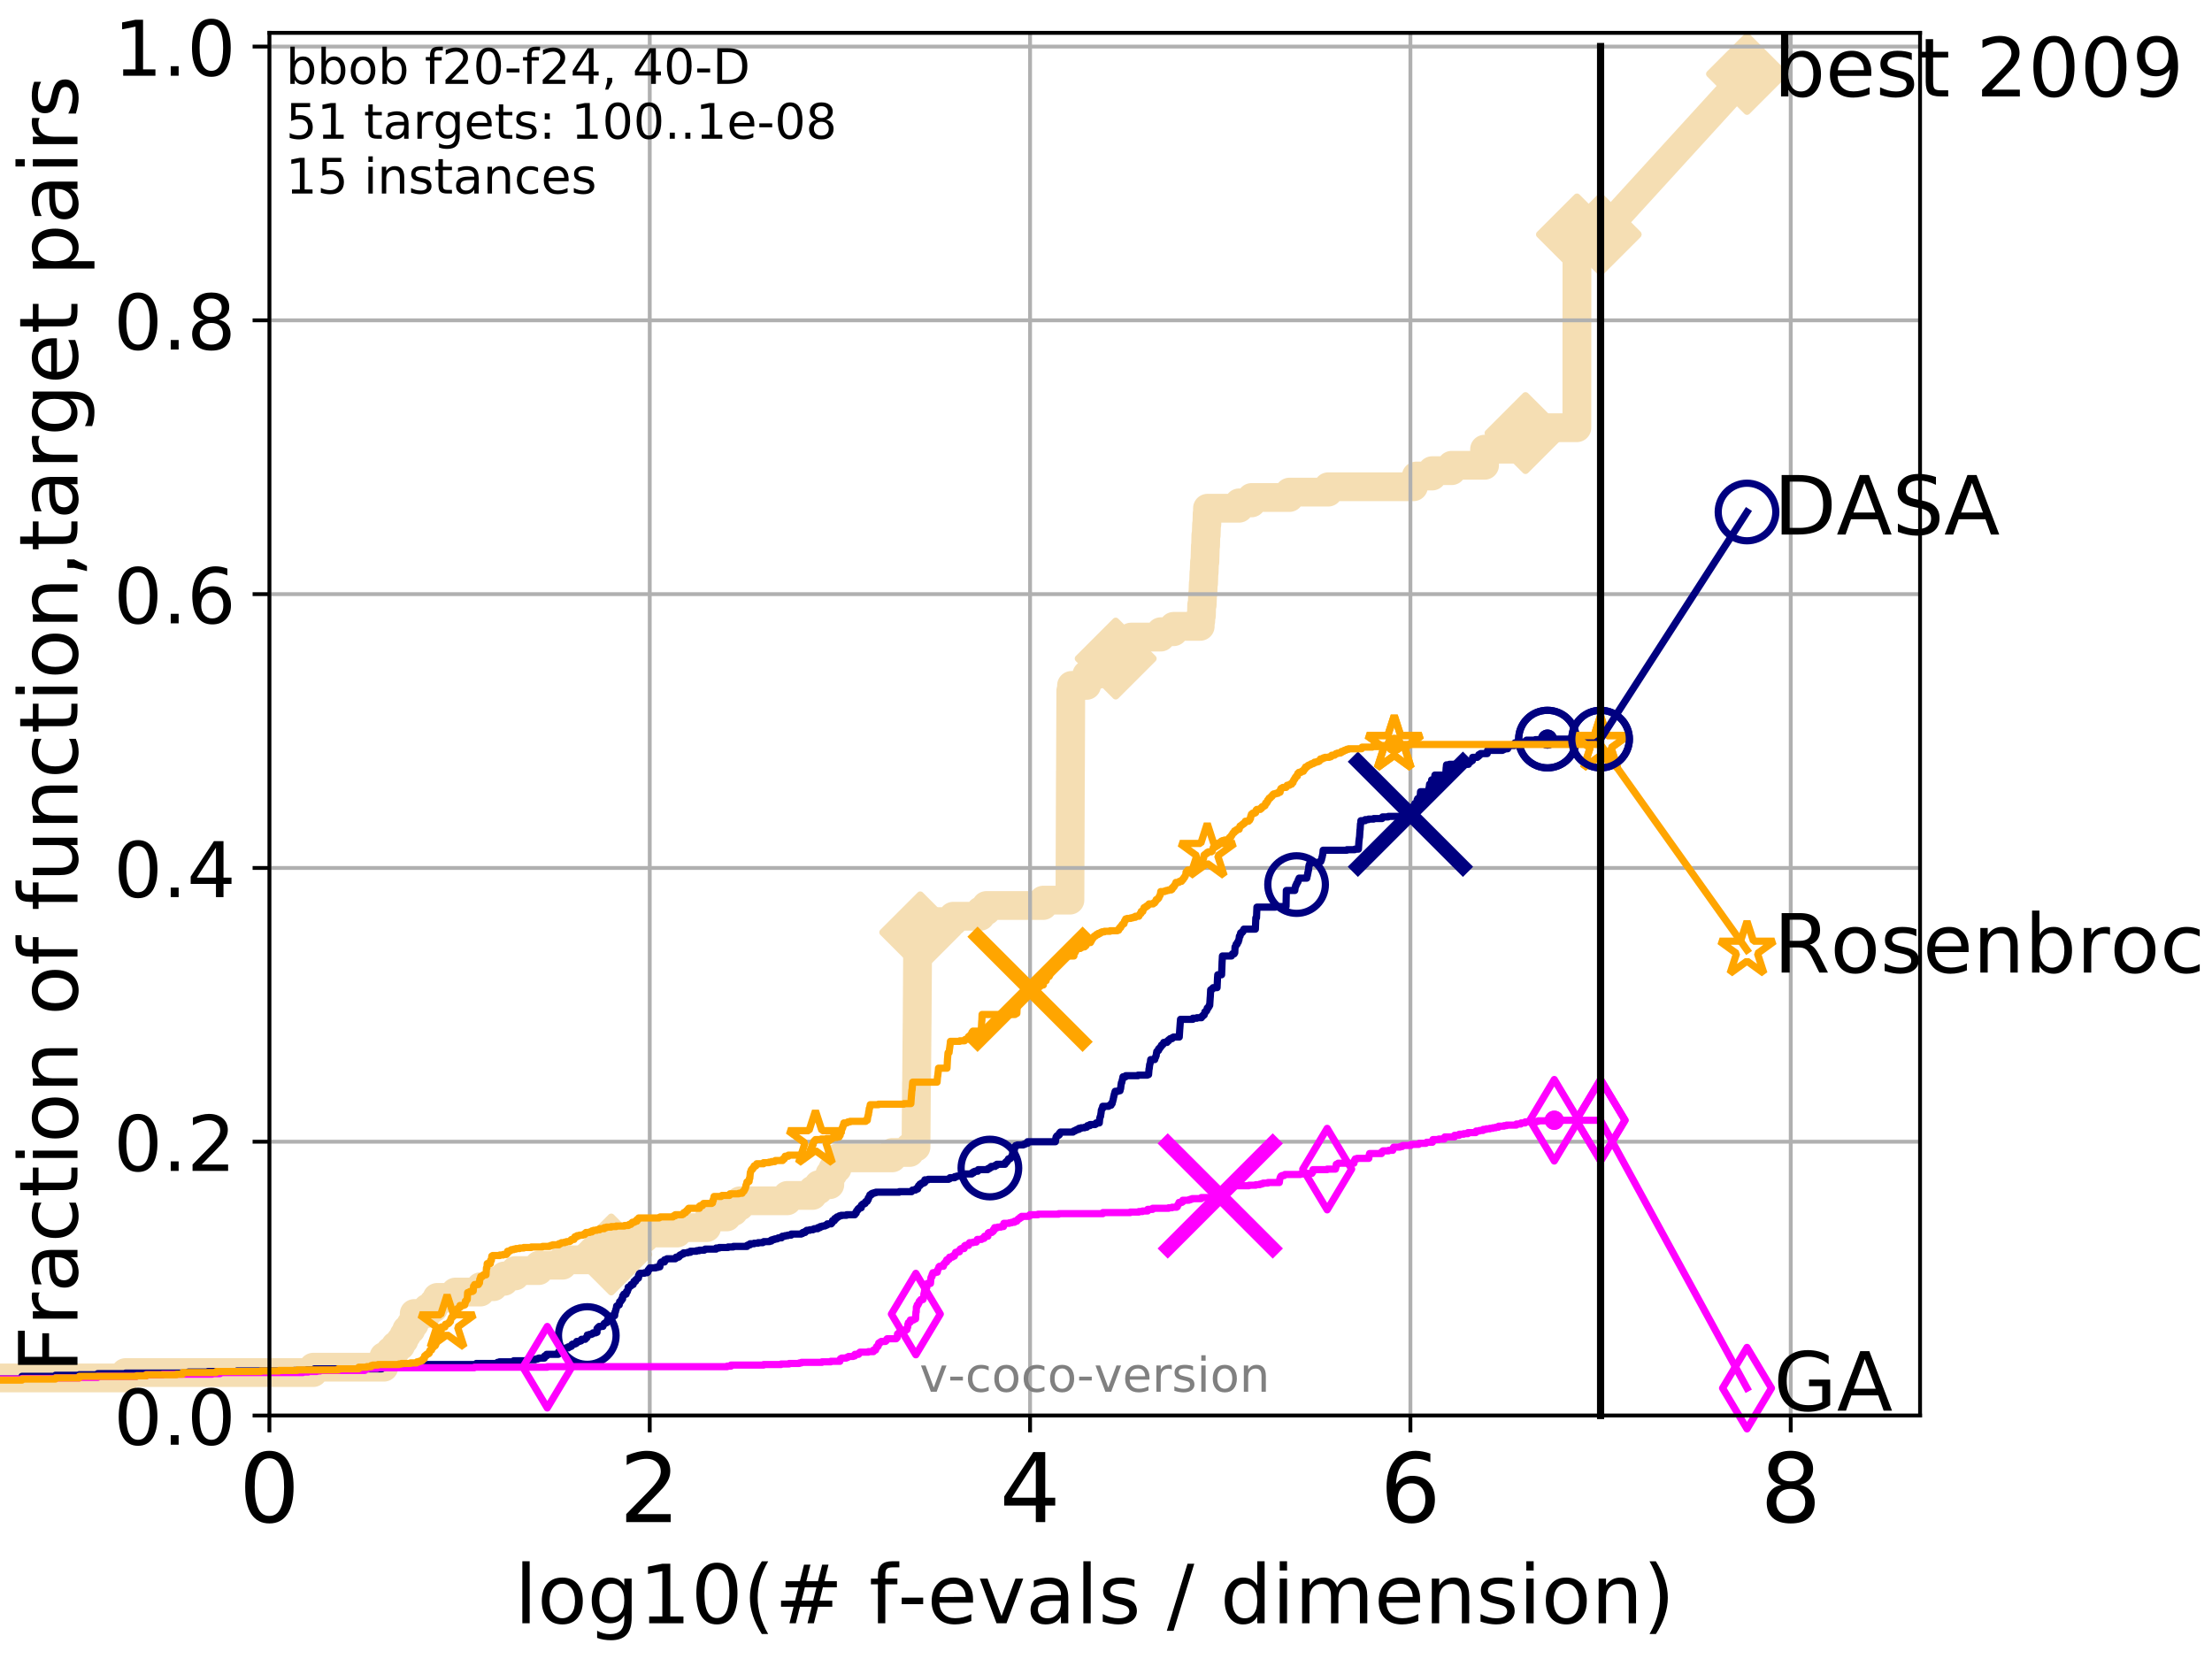 <?xml version="1.0" encoding="utf-8" standalone="no"?>
<!DOCTYPE svg PUBLIC "-//W3C//DTD SVG 1.1//EN"
  "http://www.w3.org/Graphics/SVG/1.1/DTD/svg11.dtd">
<!-- Created with matplotlib (http://matplotlib.org/) -->
<svg height="345.6pt" version="1.1" viewBox="0 0 460.8 345.6" width="460.8pt" xmlns="http://www.w3.org/2000/svg" xmlns:xlink="http://www.w3.org/1999/xlink">
 <defs>
  <style type="text/css">
*{stroke-linecap:butt;stroke-linejoin:round;}
  </style>
 </defs>
 <g id="figure_1">
  <g id="patch_1">
   <path d="M 0 345.6 
L 460.8 345.6 
L 460.8 0 
L 0 0 
z
" style="fill:#ffffff;"/>
  </g>
  <g id="axes_1">
   <g id="patch_2">
    <path d="M 56.12 294.88 
L 399.984 294.88 
L 399.984 6.845 
L 56.12 6.845 
z
" style="fill:#ffffff;"/>
   </g>
   <g id="line2d_1">
    <path d="M -1 287.051 
L 26.132 287.051 
L 26.132 285.933 
L 65.249 285.933 
L 65.249 284.815 
L 79.971 284.815 
L 79.971 282.578 
L 81.315 282.578 
L 81.315 281.46 
L 82.376 281.46 
L 82.376 280.341 
L 83.463 280.341 
L 83.463 279.223 
L 84.151 279.223 
L 84.151 278.105 
L 84.731 278.105 
L 84.731 276.986 
L 85.606 276.986 
L 85.606 275.868 
L 86.289 275.868 
L 86.289 273.631 
L 89.037 273.631 
L 89.037 272.513 
L 90.321 272.513 
L 90.321 271.394 
L 91.071 271.394 
L 91.071 270.276 
L 94.853 270.276 
L 94.853 269.158 
L 100.083 269.158 
L 100.083 268.039 
L 102.797 268.039 
L 102.797 266.921 
L 105.041 266.921 
L 105.041 265.803 
L 107.314 265.803 
L 107.314 264.684 
L 112.241 264.684 
L 112.241 263.566 
L 117.191 263.566 
L 117.191 262.447 
L 127.175 262.447 
L 127.175 261.329 
L 127.334 261.329 
L 127.334 260.211 
L 129.984 260.211 
L 129.984 259.092 
L 130.91 259.092 
L 130.91 257.974 
L 134.268 257.974 
L 134.268 256.856 
L 141.085 256.856 
L 141.085 255.737 
L 147.21 255.737 
L 147.21 254.619 
L 147.773 254.619 
L 147.773 253.501 
L 151.408 253.501 
L 151.408 252.382 
L 152.859 252.382 
L 152.859 251.264 
L 154.145 251.264 
L 154.145 250.145 
L 163.999 250.145 
L 163.999 249.027 
L 169.27 249.027 
L 169.27 247.909 
L 170.531 247.909 
L 170.531 246.79 
L 172.865 246.79 
L 172.886 244.554 
L 173.518 244.554 
L 173.518 243.435 
L 174.388 243.435 
L 174.388 242.317 
L 174.533 242.317 
L 174.533 241.199 
L 185.886 241.199 
L 185.886 240.08 
L 189.51 240.08 
L 189.51 238.962 
L 190.817 238.962 
L 190.92 225.541 
L 190.941 225.541 
L 191.047 213.239 
L 191.054 213.239 
L 191.148 198.701 
L 191.168 198.701 
L 191.2 194.227 
L 191.702 194.227 
L 191.702 193.109 
L 195.424 193.109 
L 195.424 191.99 
L 198.563 191.99 
L 198.563 190.872 
L 204.245 190.872 
L 204.245 189.754 
L 205.471 189.754 
L 205.471 188.635 
L 217.315 188.635 
L 217.315 187.517 
L 222.885 187.517 
L 222.986 160.676 
L 222.998 160.676 
L 223.064 143.901 
L 223.221 143.901 
L 223.221 142.782 
L 226.365 142.782 
L 226.395 140.546 
L 228.588 140.546 
L 228.588 139.427 
L 230.079 139.427 
L 230.079 138.309 
L 232.419 138.309 
L 232.419 137.191 
L 232.604 137.191 
L 232.604 136.072 
L 234.577 136.072 
L 234.577 134.954 
L 235.159 134.954 
L 235.159 133.836 
L 235.624 133.836 
L 235.624 132.717 
L 241.807 132.717 
L 241.807 131.599 
L 244.495 131.599 
L 244.495 130.48 
L 250.025 130.48 
L 250.025 129.362 
L 250.142 129.362 
L 250.142 128.244 
L 250.278 128.244 
L 250.334 126.007 
L 250.438 126.007 
L 250.522 123.77 
L 250.584 123.77 
L 250.666 121.534 
L 250.73 121.534 
L 250.799 119.297 
L 250.849 119.297 
L 250.922 117.06 
L 251.001 117.06 
L 251.101 113.705 
L 251.152 113.705 
L 251.201 111.468 
L 251.277 111.468 
L 251.347 109.231 
L 251.41 109.231 
L 251.468 106.995 
L 251.541 106.995 
L 251.541 105.876 
L 258.119 105.876 
L 258.119 104.758 
L 260.723 104.758 
L 260.723 103.64 
L 268.605 103.64 
L 268.605 102.521 
L 276.682 102.521 
L 276.682 101.403 
L 294.448 101.403 
L 294.448 100.285 
L 295.032 100.285 
L 295.032 99.166 
L 298.349 99.166 
L 298.349 98.048 
L 302.409 98.048 
L 302.409 96.929 
L 309.261 96.929 
L 309.266 93.574 
L 316.525 93.574 
L 316.529 90.219 
L 317.789 90.219 
L 317.789 89.101 
L 328.489 89.101 
L 328.508 48.84 
L 333.43 48.84 
L 333.43 48.84 
" style="fill:none;stroke:#f5deb3;stroke-linecap:square;stroke-width:6;"/>
   </g>
   <g id="line2d_2">
    <defs>
     <path d="M -0 7.778 
L 7.778 0 
L 0 -7.778 
L -7.778 -0 
z
" id="m29878a798b" style="stroke:#f5deb3;stroke-linejoin:miter;stroke-width:1.5;"/>
    </defs>
    <g>
     <use style="fill:#f5deb3;stroke:#f5deb3;stroke-linejoin:miter;stroke-width:1.5;" x="127.334" xlink:href="#m29878a798b" y="261.329"/>
     <use style="fill:#f5deb3;stroke:#f5deb3;stroke-linejoin:miter;stroke-width:1.5;" x="191.702" xlink:href="#m29878a798b" y="194.227"/>
     <use style="fill:#f5deb3;stroke:#f5deb3;stroke-linejoin:miter;stroke-width:1.5;" x="232.419" xlink:href="#m29878a798b" y="137.191"/>
     <use style="fill:#f5deb3;stroke:#f5deb3;stroke-linejoin:miter;stroke-width:1.5;" x="317.789" xlink:href="#m29878a798b" y="90.219"/>
     <use style="fill:#f5deb3;stroke:#f5deb3;stroke-linejoin:miter;stroke-width:1.5;" x="328.508" xlink:href="#m29878a798b" y="48.84"/>
     <use style="fill:#f5deb3;stroke:#f5deb3;stroke-linejoin:miter;stroke-width:1.5;" x="333.43" xlink:href="#m29878a798b" y="48.84"/>
    </g>
   </g>
   <g id="line2d_3">
    <path style="fill:none;stroke:#f5deb3;stroke-linecap:square;stroke-width:6;"/>
    <g/>
   </g>
   <g id="line2d_4">
    <path d="M 333.43 48.84 
L 363.934 15.401 
" style="fill:none;stroke:#f5deb3;stroke-linecap:square;stroke-width:6;"/>
    <g>
     <use style="fill:#f5deb3;stroke:#f5deb3;stroke-linejoin:miter;stroke-width:1.5;" x="333.43" xlink:href="#m29878a798b" y="48.84"/>
     <use style="fill:#f5deb3;stroke:#f5deb3;stroke-linejoin:miter;stroke-width:1.5;" x="363.934" xlink:href="#m29878a798b" y="15.401"/>
    </g>
   </g>
   <g id="matplotlib.axis_1">
    <g id="xtick_1">
     <g id="line2d_5">
      <path clip-path="url(#p0b1157e621)" d="M 56.12 294.88 
L 56.12 6.845 
" style="fill:none;stroke:#b0b0b0;stroke-linecap:square;stroke-width:0.8;"/>
     </g>
     <g id="line2d_6">
      <defs>
       <path d="M 0 0 
L 0 3.5 
" id="m60b8f9c71a" style="stroke:#000000;stroke-width:0.8;"/>
      </defs>
      <g>
       <use style="stroke:#000000;stroke-width:0.8;" x="56.12" xlink:href="#m60b8f9c71a" y="294.88"/>
      </g>
     </g>
     <g id="text_1">
      <!-- 0 -->
      <defs>
       <path d="M 31.781 66.406 
Q 24.172 66.406 20.328 58.906 
Q 16.5 51.422 16.5 36.375 
Q 16.5 21.391 20.328 13.891 
Q 24.172 6.391 31.781 6.391 
Q 39.453 6.391 43.281 13.891 
Q 47.125 21.391 47.125 36.375 
Q 47.125 51.422 43.281 58.906 
Q 39.453 66.406 31.781 66.406 
z
M 31.781 74.219 
Q 44.047 74.219 50.516 64.516 
Q 56.984 54.828 56.984 36.375 
Q 56.984 17.969 50.516 8.266 
Q 44.047 -1.422 31.781 -1.422 
Q 19.531 -1.422 13.062 8.266 
Q 6.594 17.969 6.594 36.375 
Q 6.594 54.828 13.062 64.516 
Q 19.531 74.219 31.781 74.219 
z
" id="DejaVuSans-30"/>
      </defs>
      <g transform="translate(49.758 317.077)scale(0.2 -0.2)">
       <use xlink:href="#DejaVuSans-30"/>
      </g>
     </g>
    </g>
    <g id="xtick_2">
     <g id="line2d_7">
      <path clip-path="url(#p0b1157e621)" d="M 135.351 294.88 
L 135.351 6.845 
" style="fill:none;stroke:#b0b0b0;stroke-linecap:square;stroke-width:0.8;"/>
     </g>
     <g id="line2d_8">
      <g>
       <use style="stroke:#000000;stroke-width:0.8;" x="135.351" xlink:href="#m60b8f9c71a" y="294.88"/>
      </g>
     </g>
     <g id="text_2">
      <!-- 2 -->
      <defs>
       <path d="M 19.188 8.297 
L 53.609 8.297 
L 53.609 0 
L 7.328 0 
L 7.328 8.297 
Q 12.938 14.109 22.625 23.891 
Q 32.328 33.688 34.812 36.531 
Q 39.547 41.844 41.422 45.531 
Q 43.312 49.219 43.312 52.781 
Q 43.312 58.594 39.234 62.25 
Q 35.156 65.922 28.609 65.922 
Q 23.969 65.922 18.812 64.312 
Q 13.672 62.703 7.812 59.422 
L 7.812 69.391 
Q 13.766 71.781 18.938 73 
Q 24.125 74.219 28.422 74.219 
Q 39.75 74.219 46.484 68.547 
Q 53.219 62.891 53.219 53.422 
Q 53.219 48.922 51.531 44.891 
Q 49.859 40.875 45.406 35.406 
Q 44.188 33.984 37.641 27.219 
Q 31.109 20.453 19.188 8.297 
z
" id="DejaVuSans-32"/>
      </defs>
      <g transform="translate(128.989 317.077)scale(0.2 -0.2)">
       <use xlink:href="#DejaVuSans-32"/>
      </g>
     </g>
    </g>
    <g id="xtick_3">
     <g id="line2d_9">
      <path clip-path="url(#p0b1157e621)" d="M 214.583 294.88 
L 214.583 6.845 
" style="fill:none;stroke:#b0b0b0;stroke-linecap:square;stroke-width:0.8;"/>
     </g>
     <g id="line2d_10">
      <g>
       <use style="stroke:#000000;stroke-width:0.8;" x="214.583" xlink:href="#m60b8f9c71a" y="294.88"/>
      </g>
     </g>
     <g id="text_3">
      <!-- 4 -->
      <defs>
       <path d="M 37.797 64.312 
L 12.891 25.391 
L 37.797 25.391 
z
M 35.203 72.906 
L 47.609 72.906 
L 47.609 25.391 
L 58.016 25.391 
L 58.016 17.188 
L 47.609 17.188 
L 47.609 0 
L 37.797 0 
L 37.797 17.188 
L 4.891 17.188 
L 4.891 26.703 
z
" id="DejaVuSans-34"/>
      </defs>
      <g transform="translate(208.22 317.077)scale(0.2 -0.2)">
       <use xlink:href="#DejaVuSans-34"/>
      </g>
     </g>
    </g>
    <g id="xtick_4">
     <g id="line2d_11">
      <path clip-path="url(#p0b1157e621)" d="M 293.814 294.88 
L 293.814 6.845 
" style="fill:none;stroke:#b0b0b0;stroke-linecap:square;stroke-width:0.8;"/>
     </g>
     <g id="line2d_12">
      <g>
       <use style="stroke:#000000;stroke-width:0.8;" x="293.814" xlink:href="#m60b8f9c71a" y="294.88"/>
      </g>
     </g>
     <g id="text_4">
      <!-- 6 -->
      <defs>
       <path d="M 33.016 40.375 
Q 26.375 40.375 22.484 35.828 
Q 18.609 31.297 18.609 23.391 
Q 18.609 15.531 22.484 10.953 
Q 26.375 6.391 33.016 6.391 
Q 39.656 6.391 43.531 10.953 
Q 47.406 15.531 47.406 23.391 
Q 47.406 31.297 43.531 35.828 
Q 39.656 40.375 33.016 40.375 
z
M 52.594 71.297 
L 52.594 62.312 
Q 48.875 64.062 45.094 64.984 
Q 41.312 65.922 37.594 65.922 
Q 27.828 65.922 22.672 59.328 
Q 17.531 52.734 16.797 39.406 
Q 19.672 43.656 24.016 45.922 
Q 28.375 48.188 33.594 48.188 
Q 44.578 48.188 50.953 41.516 
Q 57.328 34.859 57.328 23.391 
Q 57.328 12.156 50.688 5.359 
Q 44.047 -1.422 33.016 -1.422 
Q 20.359 -1.422 13.672 8.266 
Q 6.984 17.969 6.984 36.375 
Q 6.984 53.656 15.188 63.938 
Q 23.391 74.219 37.203 74.219 
Q 40.922 74.219 44.703 73.484 
Q 48.484 72.75 52.594 71.297 
z
" id="DejaVuSans-36"/>
      </defs>
      <g transform="translate(287.452 317.077)scale(0.2 -0.2)">
       <use xlink:href="#DejaVuSans-36"/>
      </g>
     </g>
    </g>
    <g id="xtick_5">
     <g id="line2d_13">
      <path clip-path="url(#p0b1157e621)" d="M 373.045 294.88 
L 373.045 6.845 
" style="fill:none;stroke:#b0b0b0;stroke-linecap:square;stroke-width:0.8;"/>
     </g>
     <g id="line2d_14">
      <g>
       <use style="stroke:#000000;stroke-width:0.8;" x="373.045" xlink:href="#m60b8f9c71a" y="294.88"/>
      </g>
     </g>
     <g id="text_5">
      <!-- 8 -->
      <defs>
       <path d="M 31.781 34.625 
Q 24.75 34.625 20.719 30.859 
Q 16.703 27.094 16.703 20.516 
Q 16.703 13.922 20.719 10.156 
Q 24.75 6.391 31.781 6.391 
Q 38.812 6.391 42.859 10.172 
Q 46.922 13.969 46.922 20.516 
Q 46.922 27.094 42.891 30.859 
Q 38.875 34.625 31.781 34.625 
z
M 21.922 38.812 
Q 15.578 40.375 12.031 44.719 
Q 8.5 49.078 8.5 55.328 
Q 8.5 64.062 14.719 69.141 
Q 20.953 74.219 31.781 74.219 
Q 42.672 74.219 48.875 69.141 
Q 55.078 64.062 55.078 55.328 
Q 55.078 49.078 51.531 44.719 
Q 48 40.375 41.703 38.812 
Q 48.828 37.156 52.797 32.312 
Q 56.781 27.484 56.781 20.516 
Q 56.781 9.906 50.312 4.234 
Q 43.844 -1.422 31.781 -1.422 
Q 19.734 -1.422 13.25 4.234 
Q 6.781 9.906 6.781 20.516 
Q 6.781 27.484 10.781 32.312 
Q 14.797 37.156 21.922 38.812 
z
M 18.312 54.391 
Q 18.312 48.734 21.844 45.562 
Q 25.391 42.391 31.781 42.391 
Q 38.141 42.391 41.719 45.562 
Q 45.312 48.734 45.312 54.391 
Q 45.312 60.062 41.719 63.234 
Q 38.141 66.406 31.781 66.406 
Q 25.391 66.406 21.844 63.234 
Q 18.312 60.062 18.312 54.391 
z
" id="DejaVuSans-38"/>
      </defs>
      <g transform="translate(366.683 317.077)scale(0.2 -0.2)">
       <use xlink:href="#DejaVuSans-38"/>
      </g>
     </g>
    </g>
    <g id="text_6">
     <!-- log10(# f-evals / dimension) -->
     <defs>
      <path d="M 9.422 75.984 
L 18.406 75.984 
L 18.406 0 
L 9.422 0 
z
" id="DejaVuSans-6c"/>
      <path d="M 30.609 48.391 
Q 23.391 48.391 19.188 42.75 
Q 14.984 37.109 14.984 27.297 
Q 14.984 17.484 19.156 11.844 
Q 23.344 6.203 30.609 6.203 
Q 37.797 6.203 41.984 11.859 
Q 46.188 17.531 46.188 27.297 
Q 46.188 37.016 41.984 42.703 
Q 37.797 48.391 30.609 48.391 
z
M 30.609 56 
Q 42.328 56 49.016 48.375 
Q 55.719 40.766 55.719 27.297 
Q 55.719 13.875 49.016 6.219 
Q 42.328 -1.422 30.609 -1.422 
Q 18.844 -1.422 12.172 6.219 
Q 5.516 13.875 5.516 27.297 
Q 5.516 40.766 12.172 48.375 
Q 18.844 56 30.609 56 
z
" id="DejaVuSans-6f"/>
      <path d="M 45.406 27.984 
Q 45.406 37.75 41.375 43.109 
Q 37.359 48.484 30.078 48.484 
Q 22.859 48.484 18.828 43.109 
Q 14.797 37.75 14.797 27.984 
Q 14.797 18.266 18.828 12.891 
Q 22.859 7.516 30.078 7.516 
Q 37.359 7.516 41.375 12.891 
Q 45.406 18.266 45.406 27.984 
z
M 54.391 6.781 
Q 54.391 -7.172 48.188 -13.984 
Q 42 -20.797 29.203 -20.797 
Q 24.469 -20.797 20.266 -20.094 
Q 16.062 -19.391 12.109 -17.922 
L 12.109 -9.188 
Q 16.062 -11.328 19.922 -12.344 
Q 23.781 -13.375 27.781 -13.375 
Q 36.625 -13.375 41.016 -8.766 
Q 45.406 -4.156 45.406 5.172 
L 45.406 9.625 
Q 42.625 4.781 38.281 2.391 
Q 33.938 0 27.875 0 
Q 17.828 0 11.672 7.656 
Q 5.516 15.328 5.516 27.984 
Q 5.516 40.672 11.672 48.328 
Q 17.828 56 27.875 56 
Q 33.938 56 38.281 53.609 
Q 42.625 51.219 45.406 46.391 
L 45.406 54.688 
L 54.391 54.688 
z
" id="DejaVuSans-67"/>
      <path d="M 12.406 8.297 
L 28.516 8.297 
L 28.516 63.922 
L 10.984 60.406 
L 10.984 69.391 
L 28.422 72.906 
L 38.281 72.906 
L 38.281 8.297 
L 54.391 8.297 
L 54.391 0 
L 12.406 0 
z
" id="DejaVuSans-31"/>
      <path d="M 31 75.875 
Q 24.469 64.656 21.281 53.656 
Q 18.109 42.672 18.109 31.391 
Q 18.109 20.125 21.312 9.062 
Q 24.516 -2 31 -13.188 
L 23.188 -13.188 
Q 15.875 -1.703 12.234 9.375 
Q 8.594 20.453 8.594 31.391 
Q 8.594 42.281 12.203 53.312 
Q 15.828 64.359 23.188 75.875 
z
" id="DejaVuSans-28"/>
      <path d="M 51.125 44 
L 36.922 44 
L 32.812 27.688 
L 47.125 27.688 
z
M 43.797 71.781 
L 38.719 51.516 
L 52.984 51.516 
L 58.109 71.781 
L 65.922 71.781 
L 60.891 51.516 
L 76.125 51.516 
L 76.125 44 
L 58.984 44 
L 54.984 27.688 
L 70.516 27.688 
L 70.516 20.219 
L 53.078 20.219 
L 48 0 
L 40.188 0 
L 45.219 20.219 
L 30.906 20.219 
L 25.875 0 
L 18.016 0 
L 23.094 20.219 
L 7.719 20.219 
L 7.719 27.688 
L 24.906 27.688 
L 29 44 
L 13.281 44 
L 13.281 51.516 
L 30.906 51.516 
L 35.891 71.781 
z
" id="DejaVuSans-23"/>
      <path id="DejaVuSans-20"/>
      <path d="M 37.109 75.984 
L 37.109 68.5 
L 28.516 68.5 
Q 23.688 68.5 21.797 66.547 
Q 19.922 64.594 19.922 59.516 
L 19.922 54.688 
L 34.719 54.688 
L 34.719 47.703 
L 19.922 47.703 
L 19.922 0 
L 10.891 0 
L 10.891 47.703 
L 2.297 47.703 
L 2.297 54.688 
L 10.891 54.688 
L 10.891 58.5 
Q 10.891 67.625 15.141 71.797 
Q 19.391 75.984 28.609 75.984 
z
" id="DejaVuSans-66"/>
      <path d="M 4.891 31.391 
L 31.203 31.391 
L 31.203 23.391 
L 4.891 23.391 
z
" id="DejaVuSans-2d"/>
      <path d="M 56.203 29.594 
L 56.203 25.203 
L 14.891 25.203 
Q 15.484 15.922 20.484 11.062 
Q 25.484 6.203 34.422 6.203 
Q 39.594 6.203 44.453 7.469 
Q 49.312 8.734 54.109 11.281 
L 54.109 2.781 
Q 49.266 0.734 44.188 -0.344 
Q 39.109 -1.422 33.891 -1.422 
Q 20.797 -1.422 13.156 6.188 
Q 5.516 13.812 5.516 26.812 
Q 5.516 40.234 12.766 48.109 
Q 20.016 56 32.328 56 
Q 43.359 56 49.781 48.891 
Q 56.203 41.797 56.203 29.594 
z
M 47.219 32.234 
Q 47.125 39.594 43.094 43.984 
Q 39.062 48.391 32.422 48.391 
Q 24.906 48.391 20.391 44.141 
Q 15.875 39.891 15.188 32.172 
z
" id="DejaVuSans-65"/>
      <path d="M 2.984 54.688 
L 12.5 54.688 
L 29.594 8.797 
L 46.688 54.688 
L 56.203 54.688 
L 35.688 0 
L 23.484 0 
z
" id="DejaVuSans-76"/>
      <path d="M 34.281 27.484 
Q 23.391 27.484 19.188 25 
Q 14.984 22.516 14.984 16.5 
Q 14.984 11.719 18.141 8.906 
Q 21.297 6.109 26.703 6.109 
Q 34.188 6.109 38.703 11.406 
Q 43.219 16.703 43.219 25.484 
L 43.219 27.484 
z
M 52.203 31.203 
L 52.203 0 
L 43.219 0 
L 43.219 8.297 
Q 40.141 3.328 35.547 0.953 
Q 30.953 -1.422 24.312 -1.422 
Q 15.922 -1.422 10.953 3.297 
Q 6 8.016 6 15.922 
Q 6 25.141 12.172 29.828 
Q 18.359 34.516 30.609 34.516 
L 43.219 34.516 
L 43.219 35.406 
Q 43.219 41.609 39.141 45 
Q 35.062 48.391 27.688 48.391 
Q 23 48.391 18.547 47.266 
Q 14.109 46.141 10.016 43.891 
L 10.016 52.203 
Q 14.938 54.109 19.578 55.047 
Q 24.219 56 28.609 56 
Q 40.484 56 46.344 49.844 
Q 52.203 43.703 52.203 31.203 
z
" id="DejaVuSans-61"/>
      <path d="M 44.281 53.078 
L 44.281 44.578 
Q 40.484 46.531 36.375 47.5 
Q 32.281 48.484 27.875 48.484 
Q 21.188 48.484 17.844 46.438 
Q 14.5 44.391 14.5 40.281 
Q 14.5 37.156 16.891 35.375 
Q 19.281 33.594 26.516 31.984 
L 29.594 31.297 
Q 39.156 29.25 43.188 25.516 
Q 47.219 21.781 47.219 15.094 
Q 47.219 7.469 41.188 3.016 
Q 35.156 -1.422 24.609 -1.422 
Q 20.219 -1.422 15.453 -0.562 
Q 10.688 0.297 5.422 2 
L 5.422 11.281 
Q 10.406 8.688 15.234 7.391 
Q 20.062 6.109 24.812 6.109 
Q 31.156 6.109 34.562 8.281 
Q 37.984 10.453 37.984 14.406 
Q 37.984 18.062 35.516 20.016 
Q 33.062 21.969 24.703 23.781 
L 21.578 24.516 
Q 13.234 26.266 9.516 29.906 
Q 5.812 33.547 5.812 39.891 
Q 5.812 47.609 11.281 51.797 
Q 16.75 56 26.812 56 
Q 31.781 56 36.172 55.266 
Q 40.578 54.547 44.281 53.078 
z
" id="DejaVuSans-73"/>
      <path d="M 25.391 72.906 
L 33.688 72.906 
L 8.297 -9.281 
L 0 -9.281 
z
" id="DejaVuSans-2f"/>
      <path d="M 45.406 46.391 
L 45.406 75.984 
L 54.391 75.984 
L 54.391 0 
L 45.406 0 
L 45.406 8.203 
Q 42.578 3.328 38.25 0.953 
Q 33.938 -1.422 27.875 -1.422 
Q 17.969 -1.422 11.734 6.484 
Q 5.516 14.406 5.516 27.297 
Q 5.516 40.188 11.734 48.094 
Q 17.969 56 27.875 56 
Q 33.938 56 38.25 53.625 
Q 42.578 51.266 45.406 46.391 
z
M 14.797 27.297 
Q 14.797 17.391 18.875 11.75 
Q 22.953 6.109 30.078 6.109 
Q 37.203 6.109 41.297 11.75 
Q 45.406 17.391 45.406 27.297 
Q 45.406 37.203 41.297 42.844 
Q 37.203 48.484 30.078 48.484 
Q 22.953 48.484 18.875 42.844 
Q 14.797 37.203 14.797 27.297 
z
" id="DejaVuSans-64"/>
      <path d="M 9.422 54.688 
L 18.406 54.688 
L 18.406 0 
L 9.422 0 
z
M 9.422 75.984 
L 18.406 75.984 
L 18.406 64.594 
L 9.422 64.594 
z
" id="DejaVuSans-69"/>
      <path d="M 52 44.188 
Q 55.375 50.25 60.062 53.125 
Q 64.75 56 71.094 56 
Q 79.641 56 84.281 50.016 
Q 88.922 44.047 88.922 33.016 
L 88.922 0 
L 79.891 0 
L 79.891 32.719 
Q 79.891 40.578 77.094 44.375 
Q 74.312 48.188 68.609 48.188 
Q 61.625 48.188 57.562 43.547 
Q 53.516 38.922 53.516 30.906 
L 53.516 0 
L 44.484 0 
L 44.484 32.719 
Q 44.484 40.625 41.703 44.406 
Q 38.922 48.188 33.109 48.188 
Q 26.219 48.188 22.156 43.531 
Q 18.109 38.875 18.109 30.906 
L 18.109 0 
L 9.078 0 
L 9.078 54.688 
L 18.109 54.688 
L 18.109 46.188 
Q 21.188 51.219 25.484 53.609 
Q 29.781 56 35.688 56 
Q 41.656 56 45.828 52.969 
Q 50 49.953 52 44.188 
z
" id="DejaVuSans-6d"/>
      <path d="M 54.891 33.016 
L 54.891 0 
L 45.906 0 
L 45.906 32.719 
Q 45.906 40.484 42.875 44.328 
Q 39.844 48.188 33.797 48.188 
Q 26.516 48.188 22.312 43.547 
Q 18.109 38.922 18.109 30.906 
L 18.109 0 
L 9.078 0 
L 9.078 54.688 
L 18.109 54.688 
L 18.109 46.188 
Q 21.344 51.125 25.703 53.562 
Q 30.078 56 35.797 56 
Q 45.219 56 50.047 50.172 
Q 54.891 44.344 54.891 33.016 
z
" id="DejaVuSans-6e"/>
      <path d="M 8.016 75.875 
L 15.828 75.875 
Q 23.141 64.359 26.781 53.312 
Q 30.422 42.281 30.422 31.391 
Q 30.422 20.453 26.781 9.375 
Q 23.141 -1.703 15.828 -13.188 
L 8.016 -13.188 
Q 14.5 -2 17.703 9.062 
Q 20.906 20.125 20.906 31.391 
Q 20.906 42.672 17.703 53.656 
Q 14.5 64.656 8.016 75.875 
z
" id="DejaVuSans-29"/>
     </defs>
     <g transform="translate(107.211 338.154)scale(0.17 -0.17)">
      <use xlink:href="#DejaVuSans-6c"/>
      <use x="27.783" xlink:href="#DejaVuSans-6f"/>
      <use x="88.965" xlink:href="#DejaVuSans-67"/>
      <use x="152.441" xlink:href="#DejaVuSans-31"/>
      <use x="216.064" xlink:href="#DejaVuSans-30"/>
      <use x="279.688" xlink:href="#DejaVuSans-28"/>
      <use x="318.701" xlink:href="#DejaVuSans-23"/>
      <use x="402.49" xlink:href="#DejaVuSans-20"/>
      <use x="434.277" xlink:href="#DejaVuSans-66"/>
      <use x="469.404" xlink:href="#DejaVuSans-2d"/>
      <use x="505.488" xlink:href="#DejaVuSans-65"/>
      <use x="567.012" xlink:href="#DejaVuSans-76"/>
      <use x="626.191" xlink:href="#DejaVuSans-61"/>
      <use x="687.471" xlink:href="#DejaVuSans-6c"/>
      <use x="715.254" xlink:href="#DejaVuSans-73"/>
      <use x="767.354" xlink:href="#DejaVuSans-20"/>
      <use x="799.141" xlink:href="#DejaVuSans-2f"/>
      <use x="832.832" xlink:href="#DejaVuSans-20"/>
      <use x="864.619" xlink:href="#DejaVuSans-64"/>
      <use x="928.096" xlink:href="#DejaVuSans-69"/>
      <use x="955.879" xlink:href="#DejaVuSans-6d"/>
      <use x="1053.291" xlink:href="#DejaVuSans-65"/>
      <use x="1114.814" xlink:href="#DejaVuSans-6e"/>
      <use x="1178.193" xlink:href="#DejaVuSans-73"/>
      <use x="1230.293" xlink:href="#DejaVuSans-69"/>
      <use x="1258.076" xlink:href="#DejaVuSans-6f"/>
      <use x="1319.258" xlink:href="#DejaVuSans-6e"/>
      <use x="1382.637" xlink:href="#DejaVuSans-29"/>
     </g>
    </g>
   </g>
   <g id="matplotlib.axis_2">
    <g id="ytick_1">
     <g id="line2d_15">
      <path clip-path="url(#p0b1157e621)" d="M 56.12 294.88 
L 399.984 294.88 
" style="fill:none;stroke:#b0b0b0;stroke-linecap:square;stroke-width:0.8;"/>
     </g>
     <g id="line2d_16">
      <defs>
       <path d="M 0 0 
L -3.5 0 
" id="mf4af66693a" style="stroke:#000000;stroke-width:0.8;"/>
      </defs>
      <g>
       <use style="stroke:#000000;stroke-width:0.8;" x="56.12" xlink:href="#mf4af66693a" y="294.88"/>
      </g>
     </g>
     <g id="text_7">
      <!-- 0.0 -->
      <defs>
       <path d="M 10.688 12.406 
L 21 12.406 
L 21 0 
L 10.688 0 
z
" id="DejaVuSans-2e"/>
      </defs>
      <g transform="translate(23.675 300.959)scale(0.16 -0.16)">
       <use xlink:href="#DejaVuSans-30"/>
       <use x="63.623" xlink:href="#DejaVuSans-2e"/>
       <use x="95.41" xlink:href="#DejaVuSans-30"/>
      </g>
     </g>
    </g>
    <g id="ytick_2">
     <g id="line2d_17">
      <path clip-path="url(#p0b1157e621)" d="M 56.12 237.843 
L 399.984 237.843 
" style="fill:none;stroke:#b0b0b0;stroke-linecap:square;stroke-width:0.8;"/>
     </g>
     <g id="line2d_18">
      <g>
       <use style="stroke:#000000;stroke-width:0.8;" x="56.12" xlink:href="#mf4af66693a" y="237.843"/>
      </g>
     </g>
     <g id="text_8">
      <!-- 0.2 -->
      <g transform="translate(23.675 243.922)scale(0.16 -0.16)">
       <use xlink:href="#DejaVuSans-30"/>
       <use x="63.623" xlink:href="#DejaVuSans-2e"/>
       <use x="95.41" xlink:href="#DejaVuSans-32"/>
      </g>
     </g>
    </g>
    <g id="ytick_3">
     <g id="line2d_19">
      <path clip-path="url(#p0b1157e621)" d="M 56.12 180.807 
L 399.984 180.807 
" style="fill:none;stroke:#b0b0b0;stroke-linecap:square;stroke-width:0.8;"/>
     </g>
     <g id="line2d_20">
      <g>
       <use style="stroke:#000000;stroke-width:0.8;" x="56.12" xlink:href="#mf4af66693a" y="180.807"/>
      </g>
     </g>
     <g id="text_9">
      <!-- 0.4 -->
      <g transform="translate(23.675 186.886)scale(0.16 -0.16)">
       <use xlink:href="#DejaVuSans-30"/>
       <use x="63.623" xlink:href="#DejaVuSans-2e"/>
       <use x="95.41" xlink:href="#DejaVuSans-34"/>
      </g>
     </g>
    </g>
    <g id="ytick_4">
     <g id="line2d_21">
      <path clip-path="url(#p0b1157e621)" d="M 56.12 123.77 
L 399.984 123.77 
" style="fill:none;stroke:#b0b0b0;stroke-linecap:square;stroke-width:0.8;"/>
     </g>
     <g id="line2d_22">
      <g>
       <use style="stroke:#000000;stroke-width:0.8;" x="56.12" xlink:href="#mf4af66693a" y="123.77"/>
      </g>
     </g>
     <g id="text_10">
      <!-- 0.6 -->
      <g transform="translate(23.675 129.849)scale(0.16 -0.16)">
       <use xlink:href="#DejaVuSans-30"/>
       <use x="63.623" xlink:href="#DejaVuSans-2e"/>
       <use x="95.41" xlink:href="#DejaVuSans-36"/>
      </g>
     </g>
    </g>
    <g id="ytick_5">
     <g id="line2d_23">
      <path clip-path="url(#p0b1157e621)" d="M 56.12 66.734 
L 399.984 66.734 
" style="fill:none;stroke:#b0b0b0;stroke-linecap:square;stroke-width:0.8;"/>
     </g>
     <g id="line2d_24">
      <g>
       <use style="stroke:#000000;stroke-width:0.8;" x="56.12" xlink:href="#mf4af66693a" y="66.734"/>
      </g>
     </g>
     <g id="text_11">
      <!-- 0.8 -->
      <g transform="translate(23.675 72.812)scale(0.16 -0.16)">
       <use xlink:href="#DejaVuSans-30"/>
       <use x="63.623" xlink:href="#DejaVuSans-2e"/>
       <use x="95.41" xlink:href="#DejaVuSans-38"/>
      </g>
     </g>
    </g>
    <g id="ytick_6">
     <g id="line2d_25">
      <path clip-path="url(#p0b1157e621)" d="M 56.12 9.697 
L 399.984 9.697 
" style="fill:none;stroke:#b0b0b0;stroke-linecap:square;stroke-width:0.8;"/>
     </g>
     <g id="line2d_26">
      <g>
       <use style="stroke:#000000;stroke-width:0.8;" x="56.12" xlink:href="#mf4af66693a" y="9.697"/>
      </g>
     </g>
     <g id="text_12">
      <!-- 1.0 -->
      <g transform="translate(23.675 15.776)scale(0.16 -0.16)">
       <use xlink:href="#DejaVuSans-31"/>
       <use x="63.623" xlink:href="#DejaVuSans-2e"/>
       <use x="95.41" xlink:href="#DejaVuSans-30"/>
      </g>
     </g>
    </g>
    <g id="text_13">
     <!-- Fraction of function,target pairs -->
     <defs>
      <path d="M 9.812 72.906 
L 51.703 72.906 
L 51.703 64.594 
L 19.672 64.594 
L 19.672 43.109 
L 48.578 43.109 
L 48.578 34.812 
L 19.672 34.812 
L 19.672 0 
L 9.812 0 
z
" id="DejaVuSans-46"/>
      <path d="M 41.109 46.297 
Q 39.594 47.172 37.812 47.578 
Q 36.031 48 33.891 48 
Q 26.266 48 22.188 43.047 
Q 18.109 38.094 18.109 28.812 
L 18.109 0 
L 9.078 0 
L 9.078 54.688 
L 18.109 54.688 
L 18.109 46.188 
Q 20.953 51.172 25.484 53.578 
Q 30.031 56 36.531 56 
Q 37.453 56 38.578 55.875 
Q 39.703 55.766 41.062 55.516 
z
" id="DejaVuSans-72"/>
      <path d="M 48.781 52.594 
L 48.781 44.188 
Q 44.969 46.297 41.141 47.344 
Q 37.312 48.391 33.406 48.391 
Q 24.656 48.391 19.812 42.844 
Q 14.984 37.312 14.984 27.297 
Q 14.984 17.281 19.812 11.734 
Q 24.656 6.203 33.406 6.203 
Q 37.312 6.203 41.141 7.25 
Q 44.969 8.297 48.781 10.406 
L 48.781 2.094 
Q 45.016 0.344 40.984 -0.531 
Q 36.969 -1.422 32.422 -1.422 
Q 20.062 -1.422 12.781 6.344 
Q 5.516 14.109 5.516 27.297 
Q 5.516 40.672 12.859 48.328 
Q 20.219 56 33.016 56 
Q 37.156 56 41.109 55.141 
Q 45.062 54.297 48.781 52.594 
z
" id="DejaVuSans-63"/>
      <path d="M 18.312 70.219 
L 18.312 54.688 
L 36.812 54.688 
L 36.812 47.703 
L 18.312 47.703 
L 18.312 18.016 
Q 18.312 11.328 20.141 9.422 
Q 21.969 7.516 27.594 7.516 
L 36.812 7.516 
L 36.812 0 
L 27.594 0 
Q 17.188 0 13.234 3.875 
Q 9.281 7.766 9.281 18.016 
L 9.281 47.703 
L 2.688 47.703 
L 2.688 54.688 
L 9.281 54.688 
L 9.281 70.219 
z
" id="DejaVuSans-74"/>
      <path d="M 8.5 21.578 
L 8.5 54.688 
L 17.484 54.688 
L 17.484 21.922 
Q 17.484 14.156 20.5 10.266 
Q 23.531 6.391 29.594 6.391 
Q 36.859 6.391 41.078 11.031 
Q 45.312 15.672 45.312 23.688 
L 45.312 54.688 
L 54.297 54.688 
L 54.297 0 
L 45.312 0 
L 45.312 8.406 
Q 42.047 3.422 37.719 1 
Q 33.406 -1.422 27.688 -1.422 
Q 18.266 -1.422 13.375 4.438 
Q 8.5 10.297 8.5 21.578 
z
M 31.109 56 
z
" id="DejaVuSans-75"/>
      <path d="M 11.719 12.406 
L 22.016 12.406 
L 22.016 4 
L 14.016 -11.625 
L 7.719 -11.625 
L 11.719 4 
z
" id="DejaVuSans-2c"/>
      <path d="M 18.109 8.203 
L 18.109 -20.797 
L 9.078 -20.797 
L 9.078 54.688 
L 18.109 54.688 
L 18.109 46.391 
Q 20.953 51.266 25.266 53.625 
Q 29.594 56 35.594 56 
Q 45.562 56 51.781 48.094 
Q 58.016 40.188 58.016 27.297 
Q 58.016 14.406 51.781 6.484 
Q 45.562 -1.422 35.594 -1.422 
Q 29.594 -1.422 25.266 0.953 
Q 20.953 3.328 18.109 8.203 
z
M 48.688 27.297 
Q 48.688 37.203 44.609 42.844 
Q 40.531 48.484 33.406 48.484 
Q 26.266 48.484 22.188 42.844 
Q 18.109 37.203 18.109 27.297 
Q 18.109 17.391 22.188 11.75 
Q 26.266 6.109 33.406 6.109 
Q 40.531 6.109 44.609 11.75 
Q 48.688 17.391 48.688 27.297 
z
" id="DejaVuSans-70"/>
     </defs>
     <g transform="translate(16.14 286.002)rotate(-90)scale(0.17 -0.17)">
      <use xlink:href="#DejaVuSans-46"/>
      <use x="57.41" xlink:href="#DejaVuSans-72"/>
      <use x="98.523" xlink:href="#DejaVuSans-61"/>
      <use x="159.803" xlink:href="#DejaVuSans-63"/>
      <use x="214.783" xlink:href="#DejaVuSans-74"/>
      <use x="253.992" xlink:href="#DejaVuSans-69"/>
      <use x="281.775" xlink:href="#DejaVuSans-6f"/>
      <use x="342.957" xlink:href="#DejaVuSans-6e"/>
      <use x="406.336" xlink:href="#DejaVuSans-20"/>
      <use x="438.123" xlink:href="#DejaVuSans-6f"/>
      <use x="499.305" xlink:href="#DejaVuSans-66"/>
      <use x="534.51" xlink:href="#DejaVuSans-20"/>
      <use x="566.297" xlink:href="#DejaVuSans-66"/>
      <use x="601.502" xlink:href="#DejaVuSans-75"/>
      <use x="664.881" xlink:href="#DejaVuSans-6e"/>
      <use x="728.26" xlink:href="#DejaVuSans-63"/>
      <use x="783.24" xlink:href="#DejaVuSans-74"/>
      <use x="822.449" xlink:href="#DejaVuSans-69"/>
      <use x="850.232" xlink:href="#DejaVuSans-6f"/>
      <use x="911.414" xlink:href="#DejaVuSans-6e"/>
      <use x="974.793" xlink:href="#DejaVuSans-2c"/>
      <use x="1006.58" xlink:href="#DejaVuSans-74"/>
      <use x="1045.789" xlink:href="#DejaVuSans-61"/>
      <use x="1107.068" xlink:href="#DejaVuSans-72"/>
      <use x="1148.166" xlink:href="#DejaVuSans-67"/>
      <use x="1211.643" xlink:href="#DejaVuSans-65"/>
      <use x="1273.166" xlink:href="#DejaVuSans-74"/>
      <use x="1312.375" xlink:href="#DejaVuSans-20"/>
      <use x="1344.162" xlink:href="#DejaVuSans-70"/>
      <use x="1407.639" xlink:href="#DejaVuSans-61"/>
      <use x="1468.918" xlink:href="#DejaVuSans-69"/>
      <use x="1496.701" xlink:href="#DejaVuSans-72"/>
      <use x="1537.814" xlink:href="#DejaVuSans-73"/>
     </g>
    </g>
   </g>
   <g id="line2d_27">
    <defs>
     <path d="M 0 1.5 
C 0.398 1.5 0.779 1.342 1.061 1.061 
C 1.342 0.779 1.5 0.398 1.5 0 
C 1.5 -0.398 1.342 -0.779 1.061 -1.061 
C 0.779 -1.342 0.398 -1.5 0 -1.5 
C -0.398 -1.5 -0.779 -1.342 -1.061 -1.061 
C -1.342 -0.779 -1.5 -0.398 -1.5 0 
C -1.5 0.398 -1.342 0.779 -1.061 1.061 
C -0.779 1.342 -0.398 1.5 0 1.5 
z
" id="mcf1374f06e" style="stroke:#f5deb3;"/>
    </defs>
    <g>
     <use style="fill:#f5deb3;stroke:#f5deb3;" x="328.508" xlink:href="#mcf1374f06e" y="48.84"/>
     <use style="fill:#f5deb3;stroke:#f5deb3;" x="328.508" xlink:href="#mcf1374f06e" y="48.84"/>
    </g>
   </g>
   <g id="line2d_28">
    <defs>
     <path d="M 0 1.5 
C 0.398 1.5 0.779 1.342 1.061 1.061 
C 1.342 0.779 1.5 0.398 1.5 0 
C 1.5 -0.398 1.342 -0.779 1.061 -1.061 
C 0.779 -1.342 0.398 -1.5 0 -1.5 
C -0.398 -1.5 -0.779 -1.342 -1.061 -1.061 
C -1.342 -0.779 -1.5 -0.398 -1.5 0 
C -1.5 0.398 -1.342 0.779 -1.061 1.061 
C -0.779 1.342 -0.398 1.5 0 1.5 
z
" id="m82fbda6e63" style="stroke:#000080;"/>
    </defs>
    <g>
     <use style="fill:#000080;stroke:#000080;" x="322.369" xlink:href="#m82fbda6e63" y="153.966"/>
     <use style="fill:#000080;stroke:#000080;" x="322.369" xlink:href="#m82fbda6e63" y="153.966"/>
    </g>
   </g>
   <g id="line2d_29">
    <path d="M -1 287.275 
L 4.579 287.275 
L 4.579 286.716 
L 11.555 286.716 
L 11.555 286.492 
L 16.504 286.492 
L 16.504 286.38 
L 20.343 286.38 
L 20.343 286.157 
L 26.132 286.157 
L 26.132 286.045 
L 39.245 286.045 
L 39.245 285.821 
L 43.312 285.821 
L 43.312 285.709 
L 49.358 285.709 
L 49.358 285.598 
L 61.283 285.598 
L 61.283 285.486 
L 63.935 285.486 
L 63.935 285.374 
L 65.501 285.374 
L 65.501 285.15 
L 79.535 285.15 
L 79.535 284.927 
L 79.971 284.927 
L 79.971 284.815 
L 82.469 284.815 
L 82.469 284.591 
L 82.837 284.591 
L 82.837 284.479 
L 83.108 284.479 
L 83.108 284.367 
L 89.1 284.367 
L 89.1 284.256 
L 99.227 284.256 
L 99.227 284.032 
L 103.633 284.032 
L 103.633 283.808 
L 104.036 283.808 
L 104.036 283.696 
L 107.026 283.696 
L 107.026 283.473 
L 109.878 283.473 
L 109.878 283.249 
L 111.5 283.249 
L 111.5 283.137 
L 111.908 283.137 
L 111.908 283.025 
L 112.241 283.025 
L 112.241 282.913 
L 113.404 282.913 
L 113.465 282.466 
L 113.875 282.466 
L 113.875 282.131 
L 116.29 282.131 
L 116.381 281.571 
L 116.484 281.571 
L 116.484 281.46 
L 116.689 281.46 
L 116.702 281.236 
L 116.854 281.236 
L 116.854 281.124 
L 116.979 281.124 
L 116.979 281.012 
L 117.69 281.012 
L 117.69 280.9 
L 117.881 280.9 
L 117.881 280.789 
L 118.396 280.789 
L 118.396 280.565 
L 118.806 280.565 
L 118.806 280.453 
L 119.052 280.453 
L 119.107 280.118 
L 119.261 280.118 
L 119.261 280.006 
L 119.737 280.006 
L 119.737 279.894 
L 119.991 279.894 
L 119.991 279.782 
L 120.137 279.782 
L 120.137 279.447 
L 120.731 279.447 
L 120.731 279.335 
L 121.05 279.335 
L 121.138 278.999 
L 121.916 278.999 
L 121.926 278.776 
L 122.131 278.776 
L 122.131 278.664 
L 122.26 278.664 
L 122.343 278.105 
L 122.75 278.105 
L 122.75 277.993 
L 123.183 277.993 
L 123.183 277.881 
L 123.443 277.881 
L 123.529 277.657 
L 124.109 277.657 
L 124.109 277.545 
L 124.371 277.545 
L 124.371 276.762 
L 124.558 276.762 
L 124.558 276.539 
L 124.782 276.539 
L 124.821 276.315 
L 125.597 276.315 
L 125.68 275.98 
L 125.755 275.98 
L 125.823 275.756 
L 125.942 275.756 
L 125.942 275.644 
L 126.171 275.644 
L 126.171 275.532 
L 126.433 275.532 
L 126.527 274.973 
L 126.791 274.973 
L 126.791 274.749 
L 127.008 274.749 
L 127.008 274.638 
L 127.477 274.638 
L 127.558 274.078 
L 128.045 274.078 
L 128.118 273.296 
L 128.202 273.296 
L 128.306 272.736 
L 128.365 272.736 
L 128.455 272.065 
L 128.627 272.065 
L 128.627 271.954 
L 128.798 271.954 
L 128.798 271.842 
L 128.998 271.842 
L 129.073 271.171 
L 129.27 271.171 
L 129.313 270.947 
L 129.447 270.947 
L 129.483 270.611 
L 129.688 270.611 
L 129.729 269.94 
L 129.895 269.94 
L 129.943 269.605 
L 130.425 269.605 
L 130.505 269.046 
L 130.697 269.046 
L 130.804 268.598 
L 130.86 268.598 
L 130.86 268.151 
L 131.099 268.151 
L 131.099 268.039 
L 131.214 268.039 
L 131.214 267.927 
L 131.393 267.927 
L 131.475 267.592 
L 131.895 267.592 
L 131.932 267.256 
L 132.042 267.256 
L 132.068 266.921 
L 132.398 266.921 
L 132.423 266.585 
L 132.606 266.585 
L 132.686 266.362 
L 132.851 266.362 
L 132.851 266.25 
L 133.005 266.25 
L 133.01 265.691 
L 133.172 265.691 
L 133.172 265.355 
L 133.308 265.355 
L 133.308 265.243 
L 134.236 265.243 
L 134.236 265.132 
L 134.805 265.132 
L 134.805 265.02 
L 134.938 265.02 
L 135.013 264.572 
L 135.165 264.572 
L 135.274 264.237 
L 135.386 264.237 
L 135.386 264.125 
L 136.592 264.125 
L 136.592 264.013 
L 137.054 264.013 
L 137.054 263.901 
L 137.462 263.901 
L 137.564 263.23 
L 137.621 263.23 
L 137.655 263.007 
L 137.775 263.007 
L 137.775 262.895 
L 138.427 262.895 
L 138.427 262.447 
L 138.741 262.447 
L 138.741 262.336 
L 138.948 262.336 
L 138.948 262.224 
L 140.689 262.224 
L 140.689 262.112 
L 140.84 262.112 
L 140.84 261.888 
L 141.369 261.888 
L 141.369 261.776 
L 141.511 261.776 
L 141.511 261.553 
L 141.646 261.553 
L 141.646 261.441 
L 141.88 261.441 
L 141.88 261.329 
L 142.114 261.329 
L 142.114 261.217 
L 142.396 261.217 
L 142.396 260.994 
L 143.254 260.994 
L 143.254 260.882 
L 143.821 260.882 
L 143.821 260.658 
L 145.085 260.658 
L 145.085 260.546 
L 145.657 260.546 
L 145.657 260.434 
L 146.706 260.434 
L 146.706 260.323 
L 146.907 260.323 
L 146.907 260.211 
L 149.184 260.211 
L 149.194 259.987 
L 149.827 259.987 
L 149.827 259.875 
L 151.681 259.875 
L 151.681 259.763 
L 152.759 259.763 
L 152.759 259.652 
L 155.631 259.652 
L 155.631 259.428 
L 155.87 259.428 
L 155.87 259.316 
L 156.269 259.316 
L 156.269 259.092 
L 157.1 259.092 
L 157.1 258.981 
L 157.921 258.981 
L 157.921 258.869 
L 158.898 258.869 
L 158.898 258.757 
L 159.116 258.757 
L 159.116 258.645 
L 160.313 258.645 
L 160.313 258.533 
L 160.691 258.533 
L 160.691 258.309 
L 161.039 258.309 
L 161.039 258.198 
L 161.414 258.198 
L 161.414 258.086 
L 161.894 258.086 
L 161.894 257.974 
L 162.147 257.974 
L 162.147 257.862 
L 162.815 257.862 
L 162.815 257.638 
L 162.981 257.638 
L 162.981 257.527 
L 163.528 257.527 
L 163.528 257.415 
L 164.08 257.415 
L 164.08 257.303 
L 164.816 257.303 
L 164.827 257.079 
L 166.899 257.079 
L 166.899 256.967 
L 167.186 256.967 
L 167.233 256.744 
L 167.726 256.744 
L 167.726 256.52 
L 167.954 256.52 
L 168.052 256.296 
L 168.684 256.296 
L 168.684 256.185 
L 169.346 256.185 
L 169.346 256.073 
L 169.617 256.073 
L 169.617 255.961 
L 170.365 255.961 
L 170.365 255.737 
L 170.832 255.737 
L 170.886 255.514 
L 171.305 255.514 
L 171.305 255.402 
L 171.826 255.402 
L 171.826 255.29 
L 172.088 255.29 
L 172.088 255.178 
L 172.338 255.178 
L 172.338 254.954 
L 173.158 254.954 
L 173.171 254.731 
L 173.358 254.731 
L 173.42 254.283 
L 173.826 254.283 
L 173.899 253.836 
L 174.241 253.836 
L 174.241 253.612 
L 174.367 253.612 
L 174.367 253.501 
L 174.686 253.501 
L 174.686 253.389 
L 174.842 253.389 
L 174.842 253.277 
L 175.241 253.277 
L 175.241 253.165 
L 176.365 253.165 
L 176.365 253.053 
L 178.085 253.053 
L 178.152 252.718 
L 178.356 252.718 
L 178.43 252.27 
L 178.545 252.27 
L 178.609 252.047 
L 178.758 252.047 
L 178.758 251.823 
L 178.959 251.823 
L 179.016 251.599 
L 179.412 251.599 
L 179.463 251.04 
L 179.604 251.04 
L 179.604 250.928 
L 179.728 250.928 
L 179.728 250.816 
L 180.02 250.816 
L 180.02 250.705 
L 180.227 250.705 
L 180.279 250.369 
L 180.405 250.369 
L 180.405 250.257 
L 180.657 250.257 
L 180.757 249.922 
L 180.857 249.922 
L 180.857 249.586 
L 180.975 249.586 
L 181.065 249.251 
L 181.14 249.251 
L 181.206 248.915 
L 181.508 248.915 
L 181.508 248.692 
L 181.704 248.692 
L 181.704 248.58 
L 182.076 248.58 
L 182.076 248.468 
L 182.461 248.468 
L 182.461 248.356 
L 187.325 248.356 
L 187.325 248.244 
L 189.91 248.244 
L 189.91 248.132 
L 190.026 248.132 
L 190.087 247.909 
L 190.718 247.909 
L 190.763 247.685 
L 191.176 247.685 
L 191.218 247.238 
L 191.348 247.238 
L 191.348 247.014 
L 191.615 247.014 
L 191.637 246.678 
L 191.98 246.678 
L 191.98 246.455 
L 192.435 246.455 
L 192.435 246.343 
L 192.634 246.343 
L 192.653 245.784 
L 193.346 245.784 
L 193.346 245.672 
L 197.619 245.672 
L 197.619 245.56 
L 197.852 245.56 
L 197.897 245.336 
L 198.892 245.336 
L 198.892 245.113 
L 199.323 245.113 
L 199.323 245.001 
L 200.152 245.001 
L 200.194 244.777 
L 200.714 244.777 
L 200.714 244.665 
L 200.833 244.665 
L 200.833 244.554 
L 202.449 244.554 
L 202.449 244.33 
L 202.802 244.33 
L 202.804 244.106 
L 203.083 244.106 
L 203.083 243.994 
L 203.696 243.994 
L 203.775 243.659 
L 205.754 243.659 
L 205.804 243.435 
L 206.137 243.435 
L 206.213 243.212 
L 206.489 243.212 
L 206.489 242.988 
L 207.293 242.988 
L 207.293 242.764 
L 207.66 242.764 
L 207.66 242.541 
L 209.367 242.541 
L 209.393 242.205 
L 209.491 242.205 
L 209.491 242.093 
L 209.739 242.093 
L 209.739 241.87 
L 209.896 241.87 
L 209.96 241.646 
L 210.066 241.646 
L 210.066 241.422 
L 210.365 241.422 
L 210.365 241.31 
L 210.539 241.31 
L 210.589 241.087 
L 210.704 241.087 
L 210.8 240.751 
L 210.875 240.751 
L 210.952 240.192 
L 211.034 240.192 
L 211.034 240.08 
L 211.15 240.08 
L 211.15 239.856 
L 211.27 239.856 
L 211.366 239.074 
L 211.436 239.074 
L 211.496 238.738 
L 211.596 238.738 
L 211.596 238.626 
L 211.938 238.626 
L 211.938 238.514 
L 213.132 238.514 
L 213.132 238.403 
L 213.459 238.403 
L 213.459 238.291 
L 213.679 238.291 
L 213.679 238.179 
L 214.064 238.179 
L 214.064 237.843 
L 219.859 237.843 
L 219.952 237.061 
L 219.989 237.061 
L 220.01 236.837 
L 220.125 236.837 
L 220.172 236.613 
L 220.392 236.613 
L 220.392 236.501 
L 220.569 236.501 
L 220.569 236.39 
L 220.688 236.39 
L 220.691 236.054 
L 220.901 236.054 
L 220.901 235.83 
L 223.536 235.83 
L 223.536 235.719 
L 223.665 235.719 
L 223.665 235.607 
L 223.921 235.607 
L 223.921 235.495 
L 224.142 235.495 
L 224.142 235.383 
L 224.375 235.383 
L 224.375 235.271 
L 224.765 235.271 
L 224.765 235.048 
L 225.215 235.048 
L 225.215 234.936 
L 225.935 234.936 
L 225.935 234.824 
L 226.392 234.824 
L 226.392 234.712 
L 226.513 234.712 
L 226.542 234.488 
L 227.064 234.488 
L 227.064 234.265 
L 228.141 234.265 
L 228.141 234.153 
L 228.338 234.153 
L 228.338 233.929 
L 229.003 233.929 
L 229.094 232.923 
L 229.123 232.923 
L 229.198 232.587 
L 229.255 232.587 
L 229.351 231.916 
L 229.367 231.916 
L 229.435 231.245 
L 229.48 231.245 
L 229.573 230.91 
L 229.7 230.91 
L 229.716 230.462 
L 230.938 230.462 
L 230.938 230.35 
L 231.148 230.35 
L 231.148 230.239 
L 231.461 230.239 
L 231.497 229.903 
L 231.674 229.903 
L 231.767 229.456 
L 231.798 229.456 
L 231.886 229.008 
L 231.912 229.008 
L 232.001 228.449 
L 232.03 228.449 
L 232.137 227.89 
L 232.175 227.89 
L 232.266 227.443 
L 232.314 227.443 
L 232.314 227.331 
L 232.941 227.331 
L 232.941 227.219 
L 233.321 227.219 
L 233.413 226.772 
L 233.442 226.772 
L 233.547 225.877 
L 233.559 225.877 
L 233.603 225.541 
L 233.678 225.541 
L 233.784 224.982 
L 233.822 224.982 
L 233.907 224.423 
L 233.94 224.423 
L 233.94 224.311 
L 234.501 224.311 
L 234.515 224.088 
L 237.057 224.088 
L 237.057 223.976 
L 238.999 223.976 
L 238.999 223.864 
L 239.266 223.864 
L 239.368 222.634 
L 239.401 222.634 
L 239.5 221.739 
L 239.533 221.739 
L 239.64 221.292 
L 239.649 221.292 
L 239.711 220.732 
L 240.547 220.732 
L 240.646 220.285 
L 240.714 220.285 
L 240.804 219.95 
L 240.845 219.95 
L 240.932 219.279 
L 240.977 219.279 
L 240.977 219.055 
L 241.126 219.055 
L 241.187 218.831 
L 241.352 218.831 
L 241.352 218.496 
L 241.475 218.496 
L 241.475 218.384 
L 241.617 218.384 
L 241.672 218.16 
L 241.769 218.16 
L 241.875 217.937 
L 241.961 217.937 
L 241.961 217.713 
L 242.138 217.713 
L 242.138 217.601 
L 242.266 217.601 
L 242.376 217.266 
L 242.427 217.266 
L 242.427 217.154 
L 243.116 217.154 
L 243.208 216.818 
L 243.473 216.818 
L 243.473 216.594 
L 243.634 216.594 
L 243.634 216.483 
L 243.752 216.483 
L 243.752 216.371 
L 244.167 216.371 
L 244.233 216.147 
L 244.456 216.147 
L 244.456 216.035 
L 245.66 216.035 
L 245.769 214.358 
L 245.771 214.358 
L 245.879 212.904 
L 245.885 212.904 
L 245.926 212.345 
L 248.485 212.345 
L 248.485 212.121 
L 249.323 212.121 
L 249.323 212.009 
L 250.288 212.009 
L 250.288 211.786 
L 250.404 211.786 
L 250.404 211.674 
L 250.589 211.674 
L 250.644 211.45 
L 250.853 211.45 
L 250.961 211.003 
L 250.998 211.003 
L 250.998 210.779 
L 251.191 210.779 
L 251.255 210.555 
L 251.376 210.555 
L 251.486 209.996 
L 251.689 209.996 
L 251.791 209.661 
L 251.887 209.661 
L 251.887 209.437 
L 252.003 209.437 
L 252.11 207.759 
L 252.12 207.759 
L 252.203 206.194 
L 252.428 206.194 
L 252.494 205.97 
L 252.678 205.97 
L 252.724 205.746 
L 253.538 205.746 
L 253.644 203.51 
L 253.651 203.51 
L 253.681 203.062 
L 254.479 203.062 
L 254.588 200.266 
L 254.593 200.266 
L 254.655 199.148 
L 256.547 199.148 
L 256.654 198.812 
L 256.728 198.812 
L 256.728 198.701 
L 257.106 198.701 
L 257.163 198.477 
L 257.226 198.477 
L 257.284 197.247 
L 257.369 197.247 
L 257.474 196.911 
L 257.512 196.911 
L 257.518 196.688 
L 257.712 196.688 
L 257.815 196.24 
L 257.955 196.24 
L 258.038 195.793 
L 258.097 195.793 
L 258.189 195.01 
L 258.333 195.01 
L 258.418 194.451 
L 258.45 194.451 
L 258.45 194.339 
L 258.708 194.339 
L 258.723 194.115 
L 258.915 194.115 
L 258.999 193.78 
L 259.116 193.78 
L 259.116 193.556 
L 261.519 193.556 
L 261.61 191.208 
L 261.75 191.208 
L 261.842 188.971 
L 265.69 188.971 
L 265.69 188.859 
L 267.906 188.859 
L 267.969 185.504 
L 269.725 185.504 
L 269.828 184.833 
L 269.848 184.833 
L 269.9 184.497 
L 269.995 184.497 
L 270.104 184.05 
L 270.202 184.05 
L 270.289 183.715 
L 270.392 183.715 
L 270.46 183.267 
L 270.578 183.267 
L 270.628 182.932 
L 272.227 182.932 
L 272.327 182.373 
L 272.356 182.373 
L 272.438 181.813 
L 272.468 181.813 
L 272.551 181.254 
L 272.586 181.254 
L 272.674 180.359 
L 272.702 180.359 
L 272.731 180.136 
L 272.837 180.136 
L 272.889 179.688 
L 274.719 179.688 
L 274.719 179.577 
L 274.908 179.577 
L 274.908 179.465 
L 275.151 179.465 
L 275.251 179.129 
L 275.287 179.129 
L 275.391 178.57 
L 275.431 178.57 
L 275.528 178.011 
L 275.551 178.011 
L 275.64 177.116 
L 280.597 177.116 
L 280.597 177.004 
L 282.232 177.004 
L 282.232 176.893 
L 282.985 176.893 
L 283.093 175.215 
L 283.098 175.215 
L 283.196 174.432 
L 283.216 174.432 
L 283.312 172.866 
L 283.338 172.866 
L 283.411 171.636 
L 283.46 171.636 
L 283.501 170.965 
L 284.391 170.965 
L 284.391 170.742 
L 285.083 170.742 
L 285.083 170.63 
L 286.171 170.63 
L 286.171 170.518 
L 287.912 170.518 
L 287.993 170.182 
L 289.195 170.182 
L 289.195 170.071 
L 292.126 170.071 
L 292.236 169.847 
L 292.461 169.847 
L 292.461 169.735 
L 292.598 169.735 
L 292.598 169.623 
L 294.118 169.623 
L 294.22 168.728 
L 294.234 168.728 
L 294.288 168.393 
L 294.581 168.393 
L 294.679 167.61 
L 294.732 167.61 
L 294.732 167.386 
L 295.141 167.386 
L 295.224 166.604 
L 295.306 166.604 
L 295.325 166.38 
L 295.711 166.38 
L 295.81 165.821 
L 295.855 165.821 
L 295.928 164.926 
L 297.607 164.926 
L 297.685 164.143 
L 297.719 164.143 
L 297.807 163.36 
L 298.14 163.36 
L 298.237 162.466 
L 298.809 162.466 
L 298.919 161.459 
L 301.169 161.459 
L 301.27 159.893 
L 301.287 159.893 
L 301.333 159.334 
L 301.922 159.334 
L 301.922 159.222 
L 305.896 159.222 
L 305.963 158.887 
L 306.144 158.887 
L 306.215 158.663 
L 306.419 158.663 
L 306.434 158.44 
L 306.744 158.44 
L 306.773 157.769 
L 307.75 157.769 
L 307.851 157.545 
L 308.043 157.545 
L 308.057 157.209 
L 308.418 157.209 
L 308.421 156.986 
L 309.817 156.986 
L 309.899 156.315 
L 312.977 156.315 
L 312.977 156.203 
L 313.207 156.203 
L 313.207 156.091 
L 313.456 156.091 
L 313.456 155.979 
L 314.075 155.979 
L 314.111 155.532 
L 314.295 155.532 
L 314.295 155.42 
L 314.549 155.42 
L 314.549 155.308 
L 315.529 155.308 
L 315.584 154.749 
L 317.002 154.749 
L 317.002 154.637 
L 317.739 154.637 
L 317.755 154.413 
L 317.86 154.413 
L 317.86 154.302 
L 318.008 154.302 
L 318.008 154.19 
L 319.844 154.19 
L 319.844 154.078 
L 322.369 154.078 
L 322.369 153.966 
L 333.43 153.966 
L 333.43 153.966 
" style="fill:none;stroke:#000080;stroke-linecap:square;stroke-width:1.5;"/>
   </g>
   <g id="line2d_30">
    <defs>
     <path d="M 0 6 
C 1.591 6 3.117 5.368 4.243 4.243 
C 5.368 3.117 6 1.591 6 0 
C 6 -1.591 5.368 -3.117 4.243 -4.243 
C 3.117 -5.368 1.591 -6 0 -6 
C -1.591 -6 -3.117 -5.368 -4.243 -4.243 
C -5.368 -3.117 -6 -1.591 -6 0 
C -6 1.591 -5.368 3.117 -4.243 4.243 
C -3.117 5.368 -1.591 6 0 6 
z
" id="ma72603af23" style="stroke:#000080;stroke-width:1.5;"/>
    </defs>
    <g>
     <use style="fill-opacity:0;stroke:#000080;stroke-width:1.5;" x="122.343" xlink:href="#ma72603af23" y="278.216"/>
     <use style="fill-opacity:0;stroke:#000080;stroke-width:1.5;" x="206.213" xlink:href="#ma72603af23" y="243.323"/>
     <use style="fill-opacity:0;stroke:#000080;stroke-width:1.5;" x="270.104" xlink:href="#ma72603af23" y="184.274"/>
     <use style="fill-opacity:0;stroke:#000080;stroke-width:1.5;" x="322.369" xlink:href="#ma72603af23" y="153.966"/>
     <use style="fill-opacity:0;stroke:#000080;stroke-width:1.5;" x="322.369" xlink:href="#ma72603af23" y="153.966"/>
     <use style="fill-opacity:0;stroke:#000080;stroke-width:1.5;" x="333.43" xlink:href="#ma72603af23" y="153.966"/>
    </g>
   </g>
   <g id="line2d_31">
    <path style="fill:none;stroke:#000080;stroke-linecap:square;stroke-width:1.5;"/>
    <g/>
   </g>
   <g id="line2d_32">
    <path clip-path="url(#p0b1157e621)" d="M 293.814 169.623 
" style="fill:none;stroke:#000080;stroke-linecap:square;stroke-width:1.5;"/>
    <defs>
     <path d="M -12 12 
L 12 -12 
M -12 -12 
L 12 12 
" id="med34f7daea" style="stroke:#000080;stroke-width:3;"/>
    </defs>
    <g clip-path="url(#p0b1157e621)">
     <use style="fill:#000080;stroke:#000080;stroke-width:3;" x="293.814" xlink:href="#med34f7daea" y="169.623"/>
    </g>
   </g>
   <g id="line2d_33">
    <defs>
     <path d="M 0 1.5 
C 0.398 1.5 0.779 1.342 1.061 1.061 
C 1.342 0.779 1.5 0.398 1.5 0 
C 1.5 -0.398 1.342 -0.779 1.061 -1.061 
C 0.779 -1.342 0.398 -1.5 0 -1.5 
C -0.398 -1.5 -0.779 -1.342 -1.061 -1.061 
C -1.342 -0.779 -1.5 -0.398 -1.5 0 
C -1.5 0.398 -1.342 0.779 -1.061 1.061 
C -0.779 1.342 -0.398 1.5 0 1.5 
z
" id="mb838a2d817" style="stroke:#ff00ff;"/>
    </defs>
    <g>
     <use style="fill:#ff00ff;stroke:#ff00ff;" x="323.784" xlink:href="#mb838a2d817" y="233.37"/>
     <use style="fill:#ff00ff;stroke:#ff00ff;" x="323.784" xlink:href="#mb838a2d817" y="233.37"/>
    </g>
   </g>
   <g id="line2d_34">
    <path d="M -1 287.275 
L 4.579 287.275 
L 4.579 287.163 
L 11.555 287.163 
L 11.555 287.051 
L 16.504 287.051 
L 16.504 286.94 
L 20.343 286.94 
L 20.343 286.716 
L 28.43 286.716 
L 28.43 286.604 
L 30.456 286.604 
L 30.456 286.38 
L 33.909 286.38 
L 33.909 286.269 
L 44.194 286.269 
L 44.194 286.157 
L 45.834 286.157 
L 45.834 285.933 
L 63.096 285.933 
L 63.096 285.821 
L 64.206 285.821 
L 64.206 285.709 
L 65.992 285.709 
L 65.992 285.598 
L 66.704 285.598 
L 66.704 285.486 
L 75.997 285.486 
L 75.997 285.15 
L 76.661 285.15 
L 76.661 285.038 
L 78.63 285.038 
L 78.63 284.927 
L 98.801 284.927 
L 98.801 284.815 
L 114.009 284.815 
L 114.009 284.703 
L 151.472 284.703 
L 151.472 284.591 
L 152.274 284.591 
L 152.274 284.367 
L 159.083 284.367 
L 159.083 284.256 
L 162.719 284.256 
L 162.719 284.144 
L 164.397 284.144 
L 164.397 284.032 
L 166.516 284.032 
L 166.516 283.92 
L 166.947 283.92 
L 166.947 283.808 
L 171.226 283.808 
L 171.226 283.696 
L 173.057 283.696 
L 173.057 283.585 
L 174.972 283.585 
L 175.019 283.137 
L 175.123 283.137 
L 175.123 283.025 
L 175.326 283.025 
L 175.326 282.913 
L 176.289 282.913 
L 176.289 282.802 
L 176.57 282.802 
L 176.57 282.69 
L 176.754 282.69 
L 176.754 282.578 
L 177.7 282.578 
L 177.7 282.466 
L 178.069 282.466 
L 178.096 282.131 
L 178.865 282.131 
L 178.865 281.907 
L 179.07 281.907 
L 179.133 281.683 
L 180.874 281.683 
L 180.874 281.571 
L 181.956 281.571 
L 181.956 281.236 
L 182.406 281.236 
L 182.499 280.9 
L 182.556 280.9 
L 182.577 280.565 
L 182.814 280.565 
L 182.814 280.453 
L 182.925 280.453 
L 182.925 280.118 
L 183.052 280.118 
L 183.052 279.782 
L 183.33 279.782 
L 183.395 279.558 
L 183.573 279.558 
L 183.573 279.447 
L 184.464 279.447 
L 184.464 279.335 
L 184.603 279.335 
L 184.702 278.999 
L 184.804 278.999 
L 184.804 278.887 
L 186.69 278.887 
L 186.794 278.664 
L 186.901 278.664 
L 186.967 277.881 
L 187.122 277.881 
L 187.122 277.769 
L 187.321 277.769 
L 187.321 277.545 
L 187.707 277.545 
L 187.707 277.434 
L 188.042 277.434 
L 188.099 277.098 
L 188.777 277.098 
L 188.777 276.986 
L 188.937 276.986 
L 189.035 276.427 
L 189.109 276.427 
L 189.122 275.868 
L 189.231 275.868 
L 189.231 275.532 
L 189.411 275.532 
L 189.411 275.42 
L 189.647 275.42 
L 189.647 274.973 
L 190.321 274.973 
L 190.321 274.861 
L 190.445 274.861 
L 190.445 274.749 
L 190.734 274.749 
L 190.808 273.296 
L 190.868 273.296 
L 190.899 272.289 
L 191 272.289 
L 191.062 271.842 
L 191.238 271.842 
L 191.307 271.506 
L 191.411 271.506 
L 191.515 271.059 
L 191.652 271.059 
L 191.652 270.947 
L 191.793 270.947 
L 191.819 270.723 
L 192.273 270.723 
L 192.381 270.388 
L 192.396 270.388 
L 192.472 269.493 
L 192.52 269.493 
L 192.609 268.822 
L 192.676 268.822 
L 192.773 268.487 
L 192.82 268.487 
L 192.82 268.263 
L 193.06 268.263 
L 193.158 267.368 
L 193.836 267.368 
L 193.935 266.138 
L 194.03 266.138 
L 194.031 265.914 
L 194.165 265.914 
L 194.184 265.467 
L 194.293 265.467 
L 194.333 265.132 
L 194.836 265.132 
L 194.836 265.02 
L 195.26 265.02 
L 195.35 264.46 
L 195.413 264.46 
L 195.503 264.237 
L 195.535 264.237 
L 195.594 263.901 
L 195.711 263.901 
L 195.711 263.789 
L 196.526 263.789 
L 196.543 263.342 
L 196.733 263.342 
L 196.75 263.118 
L 196.847 263.118 
L 196.95 262.895 
L 197.206 262.895 
L 197.206 262.447 
L 197.501 262.447 
L 197.501 262.336 
L 197.732 262.336 
L 197.8 261.888 
L 198.399 261.888 
L 198.399 261.665 
L 198.819 261.665 
L 198.903 261.217 
L 199.053 261.217 
L 199.065 260.882 
L 199.421 260.882 
L 199.421 260.77 
L 199.88 260.77 
L 199.962 260.323 
L 200.023 260.323 
L 200.023 260.211 
L 200.219 260.211 
L 200.219 260.099 
L 200.856 260.099 
L 200.936 259.54 
L 201.082 259.54 
L 201.082 259.428 
L 201.785 259.428 
L 201.8 259.092 
L 201.972 259.092 
L 201.972 258.869 
L 202.709 258.869 
L 202.709 258.757 
L 203.385 258.757 
L 203.385 258.533 
L 203.525 258.533 
L 203.579 258.198 
L 204.475 258.198 
L 204.475 258.086 
L 204.641 258.086 
L 204.641 257.974 
L 205.019 257.974 
L 205.095 257.527 
L 205.803 257.527 
L 205.855 256.856 
L 206.016 256.856 
L 206.016 256.744 
L 206.631 256.744 
L 206.69 256.52 
L 206.913 256.52 
L 206.913 256.185 
L 207.174 256.185 
L 207.195 255.737 
L 207.833 255.737 
L 207.833 255.625 
L 208.518 255.625 
L 208.518 255.514 
L 209.052 255.514 
L 209.121 254.843 
L 210.246 254.843 
L 210.246 254.731 
L 210.748 254.731 
L 210.748 254.619 
L 211.336 254.619 
L 211.336 254.395 
L 211.829 254.395 
L 211.88 254.172 
L 211.982 254.172 
L 212.079 253.948 
L 212.308 253.948 
L 212.308 253.836 
L 212.473 253.836 
L 212.488 253.612 
L 212.819 253.612 
L 212.819 253.389 
L 214.317 253.389 
L 214.317 253.277 
L 214.535 253.277 
L 214.535 253.053 
L 216.228 253.053 
L 216.228 252.941 
L 220.541 252.941 
L 220.541 252.829 
L 229.743 252.829 
L 229.743 252.606 
L 235.44 252.606 
L 235.44 252.494 
L 237.241 252.494 
L 237.241 252.382 
L 238.006 252.382 
L 238.006 252.27 
L 239.078 252.27 
L 239.078 251.935 
L 240.111 251.935 
L 240.111 251.711 
L 243.441 251.711 
L 243.441 251.599 
L 244.156 251.599 
L 244.156 251.487 
L 245.112 251.487 
L 245.112 251.376 
L 245.269 251.376 
L 245.369 250.928 
L 245.509 250.928 
L 245.611 250.481 
L 246.214 250.481 
L 246.214 250.369 
L 246.386 250.369 
L 246.386 250.034 
L 247.65 250.034 
L 247.65 249.922 
L 248.003 249.922 
L 248.003 249.81 
L 248.336 249.81 
L 248.336 249.698 
L 250.253 249.698 
L 250.253 249.474 
L 253.874 249.474 
L 253.874 249.139 
L 254.707 249.139 
L 254.798 248.692 
L 254.873 248.692 
L 254.873 248.58 
L 254.997 248.58 
L 255.009 248.244 
L 255.213 248.244 
L 255.323 247.909 
L 255.326 247.909 
L 255.407 247.461 
L 255.449 247.461 
L 255.449 247.238 
L 255.645 247.238 
L 255.645 247.126 
L 256.268 247.126 
L 256.268 247.014 
L 260.174 247.014 
L 260.174 246.902 
L 261.604 246.902 
L 261.604 246.79 
L 262.427 246.79 
L 262.427 246.678 
L 262.823 246.678 
L 262.823 246.567 
L 263.16 246.567 
L 263.16 246.455 
L 264.128 246.455 
L 264.128 246.343 
L 266.507 246.343 
L 266.61 245.56 
L 266.622 245.56 
L 266.719 245.225 
L 266.82 245.225 
L 266.842 245.001 
L 267.045 245.001 
L 267.045 244.889 
L 267.515 244.889 
L 267.515 244.777 
L 267.663 244.777 
L 267.663 244.665 
L 270.871 244.665 
L 270.871 244.554 
L 272.035 244.554 
L 272.035 244.442 
L 273.303 244.442 
L 273.374 244.218 
L 273.459 244.218 
L 273.498 243.659 
L 276.478 243.659 
L 276.478 243.547 
L 278.202 243.547 
L 278.299 243.1 
L 278.319 243.1 
L 278.371 242.541 
L 278.647 242.541 
L 278.647 242.429 
L 278.759 242.429 
L 278.759 242.317 
L 282.054 242.317 
L 282.128 241.87 
L 282.179 241.87 
L 282.188 241.646 
L 282.323 241.646 
L 282.323 241.422 
L 282.7 241.422 
L 282.7 241.31 
L 285.147 241.31 
L 285.24 240.527 
L 285.268 240.527 
L 285.309 240.304 
L 287.796 240.304 
L 287.807 239.968 
L 287.989 239.968 
L 288.086 239.745 
L 289.28 239.745 
L 289.28 239.633 
L 290.136 239.633 
L 290.188 239.185 
L 290.248 239.185 
L 290.333 238.962 
L 291.654 238.962 
L 291.654 238.85 
L 292.113 238.85 
L 292.191 238.626 
L 293.887 238.626 
L 293.922 238.403 
L 295.545 238.403 
L 295.653 238.179 
L 297.035 238.179 
L 297.035 238.067 
L 297.191 238.067 
L 297.191 237.955 
L 298.408 237.955 
L 298.496 237.396 
L 299.707 237.396 
L 299.707 237.284 
L 300.857 237.284 
L 300.876 236.949 
L 300.982 236.949 
L 300.982 236.837 
L 302.992 236.837 
L 303.005 236.501 
L 303.985 236.501 
L 303.985 236.278 
L 304.914 236.278 
L 304.914 236.166 
L 305.781 236.166 
L 305.798 235.942 
L 307.429 235.942 
L 307.51 235.607 
L 308.2 235.607 
L 308.2 235.495 
L 308.948 235.495 
L 308.968 235.271 
L 309.612 235.271 
L 309.612 235.159 
L 310.365 235.159 
L 310.365 235.048 
L 310.984 235.048 
L 310.984 234.936 
L 311.581 234.936 
L 311.581 234.824 
L 312.168 234.824 
L 312.208 234.6 
L 313.315 234.6 
L 313.315 234.488 
L 313.857 234.488 
L 313.857 234.376 
L 315.882 234.376 
L 315.9 234.153 
L 316.809 234.153 
L 316.859 233.929 
L 317.708 233.929 
L 317.737 233.705 
L 320.092 233.705 
L 320.092 233.594 
L 320.462 233.594 
L 320.462 233.482 
L 323.784 233.482 
L 323.784 233.37 
L 333.43 233.37 
L 333.43 233.37 
" style="fill:none;stroke:#ff00ff;stroke-linecap:square;stroke-width:1.5;"/>
   </g>
   <g id="line2d_35">
    <defs>
     <path d="M -0 8.485 
L 5.091 0 
L 0 -8.485 
L -5.091 -0 
z
" id="mda3371b59d" style="stroke:#ff00ff;stroke-linejoin:miter;stroke-width:1.5;"/>
    </defs>
    <g>
     <use style="fill-opacity:0;stroke:#ff00ff;stroke-linejoin:miter;stroke-width:1.5;" x="114.009" xlink:href="#mda3371b59d" y="284.815"/>
     <use style="fill-opacity:0;stroke:#ff00ff;stroke-linejoin:miter;stroke-width:1.5;" x="190.787" xlink:href="#mda3371b59d" y="273.743"/>
     <use style="fill-opacity:0;stroke:#ff00ff;stroke-linejoin:miter;stroke-width:1.5;" x="276.478" xlink:href="#mda3371b59d" y="243.547"/>
     <use style="fill-opacity:0;stroke:#ff00ff;stroke-linejoin:miter;stroke-width:1.5;" x="323.784" xlink:href="#mda3371b59d" y="233.37"/>
     <use style="fill-opacity:0;stroke:#ff00ff;stroke-linejoin:miter;stroke-width:1.5;" x="333.43" xlink:href="#mda3371b59d" y="233.37"/>
    </g>
   </g>
   <g id="line2d_36">
    <path style="fill:none;stroke:#ff00ff;stroke-linecap:square;stroke-width:1.5;"/>
    <g/>
   </g>
   <g id="line2d_37">
    <path clip-path="url(#p0b1157e621)" d="M 254.198 249.139 
" style="fill:none;stroke:#ff00ff;stroke-linecap:square;stroke-width:1.5;"/>
    <defs>
     <path d="M -12 12 
L 12 -12 
M -12 -12 
L 12 12 
" id="m39613569f9" style="stroke:#ff00ff;stroke-width:3;"/>
    </defs>
    <g clip-path="url(#p0b1157e621)">
     <use style="fill:#ff00ff;stroke:#ff00ff;stroke-width:3;" x="254.198" xlink:href="#m39613569f9" y="249.139"/>
    </g>
   </g>
   <g id="line2d_38">
    <defs>
     <path d="M 0 1.5 
C 0.398 1.5 0.779 1.342 1.061 1.061 
C 1.342 0.779 1.5 0.398 1.5 0 
C 1.5 -0.398 1.342 -0.779 1.061 -1.061 
C 0.779 -1.342 0.398 -1.5 0 -1.5 
C -0.398 -1.5 -0.779 -1.342 -1.061 -1.061 
C -1.342 -0.779 -1.5 -0.398 -1.5 0 
C -1.5 0.398 -1.342 0.779 -1.061 1.061 
C -0.779 1.342 -0.398 1.5 0 1.5 
z
" id="m27777dda38" style="stroke:#ffa500;"/>
    </defs>
    <g>
     <use style="fill:#ffa500;stroke:#ffa500;" x="290.447" xlink:href="#m27777dda38" y="155.084"/>
     <use style="fill:#ffa500;stroke:#ffa500;" x="290.447" xlink:href="#m27777dda38" y="155.084"/>
    </g>
   </g>
   <g id="line2d_39">
    <path d="M -1 287.499 
L 4.579 287.499 
L 4.579 287.275 
L 11.555 287.275 
L 11.555 287.051 
L 16.504 287.051 
L 16.504 286.716 
L 28.43 286.716 
L 28.43 286.604 
L 30.456 286.604 
L 30.456 286.38 
L 36.783 286.38 
L 36.783 286.269 
L 38.058 286.269 
L 38.058 285.933 
L 45.034 285.933 
L 45.034 285.709 
L 54.307 285.709 
L 54.307 285.598 
L 58.146 285.598 
L 58.146 285.486 
L 61.909 285.486 
L 61.909 285.374 
L 70.45 285.374 
L 70.45 285.15 
L 74.732 285.15 
L 74.732 284.815 
L 76.399 284.815 
L 76.399 284.703 
L 77.301 284.703 
L 77.301 284.479 
L 77.674 284.479 
L 77.674 284.367 
L 78.746 284.367 
L 78.746 284.256 
L 83.108 284.256 
L 83.108 284.144 
L 83.637 284.144 
L 83.637 284.032 
L 85.528 284.032 
L 85.528 283.92 
L 86.803 283.92 
L 86.875 283.696 
L 87.302 283.696 
L 87.302 283.585 
L 87.649 283.585 
L 87.649 283.473 
L 87.922 283.473 
L 87.922 283.361 
L 88.057 283.361 
L 88.057 283.137 
L 88.191 283.137 
L 88.191 283.025 
L 88.39 283.025 
L 88.456 282.466 
L 88.587 282.466 
L 88.587 282.354 
L 88.781 282.354 
L 88.846 282.131 
L 89.037 282.131 
L 89.037 282.019 
L 89.289 282.019 
L 89.289 281.907 
L 89.414 281.907 
L 89.476 281.46 
L 89.599 281.46 
L 89.599 281.236 
L 89.904 281.236 
L 89.904 280.9 
L 90.024 280.9 
L 90.024 280.789 
L 90.143 280.789 
L 90.143 280.677 
L 90.262 280.677 
L 90.262 280.341 
L 90.671 280.341 
L 90.729 280.118 
L 90.786 280.118 
L 90.843 279.782 
L 90.9 279.782 
L 90.957 279.447 
L 91.014 279.447 
L 91.014 279.335 
L 91.127 279.335 
L 91.183 278.887 
L 91.239 278.887 
L 91.239 278.776 
L 91.35 278.776 
L 91.461 277.993 
L 91.626 277.993 
L 91.734 277.434 
L 91.897 277.434 
L 91.95 276.427 
L 92.685 276.427 
L 92.787 275.868 
L 93.141 275.868 
L 93.141 275.756 
L 93.389 275.756 
L 93.389 275.644 
L 93.536 275.644 
L 93.634 275.309 
L 93.827 275.309 
L 93.923 274.749 
L 93.971 274.749 
L 94.066 274.414 
L 94.254 274.414 
L 94.348 274.078 
L 94.625 274.078 
L 94.625 273.743 
L 94.762 273.743 
L 94.762 273.631 
L 95.033 273.631 
L 95.033 273.407 
L 95.167 273.407 
L 95.256 272.625 
L 95.476 272.625 
L 95.563 272.401 
L 95.779 272.401 
L 95.821 271.954 
L 96.493 271.954 
L 96.493 271.842 
L 96.819 271.842 
L 96.9 271.394 
L 96.94 271.394 
L 96.94 271.059 
L 97.1 271.059 
L 97.139 270.835 
L 97.218 270.835 
L 97.218 270.723 
L 97.336 270.723 
L 97.415 269.269 
L 97.724 269.269 
L 97.724 269.158 
L 97.876 269.158 
L 97.876 269.046 
L 98.4 269.046 
L 98.4 268.934 
L 98.583 268.934 
L 98.656 267.927 
L 98.837 267.927 
L 98.872 267.592 
L 99.678 267.592 
L 99.678 267.256 
L 99.882 267.256 
L 99.949 266.474 
L 100.016 266.474 
L 100.117 266.026 
L 100.15 266.026 
L 100.15 265.914 
L 100.512 265.914 
L 100.61 265.691 
L 100.674 265.691 
L 100.674 265.579 
L 101.246 265.579 
L 101.339 264.125 
L 101.432 264.125 
L 101.494 263.23 
L 102.158 263.23 
L 102.188 262.559 
L 102.364 262.559 
L 102.452 261.665 
L 102.625 261.665 
L 102.625 261.553 
L 104.115 261.553 
L 104.115 261.441 
L 104.814 261.441 
L 104.814 261.329 
L 105.486 261.329 
L 105.486 261.105 
L 105.704 261.105 
L 105.729 260.658 
L 106.156 260.658 
L 106.156 260.546 
L 106.343 260.546 
L 106.343 260.434 
L 106.528 260.434 
L 106.528 260.323 
L 107.026 260.323 
L 107.026 260.211 
L 107.488 260.211 
L 107.488 260.099 
L 108.253 260.099 
L 108.253 259.987 
L 109.104 259.987 
L 109.104 259.875 
L 110.69 259.875 
L 110.69 259.763 
L 112.999 259.763 
L 112.999 259.652 
L 114.493 259.652 
L 114.493 259.54 
L 114.794 259.54 
L 114.794 259.428 
L 115.146 259.428 
L 115.146 259.316 
L 116.42 259.316 
L 116.42 259.092 
L 116.778 259.092 
L 116.778 258.981 
L 116.967 258.981 
L 116.967 258.869 
L 117.63 258.869 
L 117.63 258.757 
L 118.047 258.757 
L 118.047 258.645 
L 118.659 258.645 
L 118.659 258.533 
L 118.851 258.533 
L 118.918 258.309 
L 119.052 258.309 
L 119.052 258.198 
L 119.576 258.198 
L 119.576 257.974 
L 119.694 257.974 
L 119.758 257.638 
L 120.199 257.638 
L 120.199 257.415 
L 120.71 257.415 
L 120.71 257.303 
L 121.421 257.303 
L 121.421 257.191 
L 121.784 257.191 
L 121.794 256.967 
L 122.066 256.967 
L 122.066 256.744 
L 122.848 256.744 
L 122.848 256.632 
L 123.314 256.632 
L 123.314 256.408 
L 123.674 256.408 
L 123.674 256.296 
L 124.314 256.296 
L 124.314 256.185 
L 124.909 256.185 
L 124.909 255.961 
L 125.875 255.961 
L 125.875 255.737 
L 126.339 255.737 
L 126.339 255.625 
L 127.327 255.625 
L 127.327 255.514 
L 128.378 255.514 
L 128.378 255.402 
L 130.089 255.402 
L 130.089 255.29 
L 130.921 255.29 
L 130.921 255.178 
L 131.055 255.178 
L 131.055 255.066 
L 131.431 255.066 
L 131.431 254.954 
L 131.544 254.954 
L 131.609 254.731 
L 131.731 254.731 
L 131.731 254.619 
L 132.171 254.619 
L 132.171 254.507 
L 132.326 254.507 
L 132.326 254.395 
L 132.686 254.395 
L 132.686 254.06 
L 132.931 254.06 
L 132.985 253.836 
L 133.054 253.836 
L 133.054 253.724 
L 137.297 253.724 
L 137.297 253.612 
L 137.545 253.612 
L 137.545 253.501 
L 140.193 253.501 
L 140.193 253.389 
L 140.313 253.389 
L 140.313 253.277 
L 140.67 253.277 
L 140.67 253.053 
L 142.143 253.053 
L 142.143 252.941 
L 142.353 252.941 
L 142.45 252.606 
L 142.828 252.606 
L 142.828 252.382 
L 142.969 252.382 
L 143.052 252.158 
L 143.305 252.158 
L 143.357 251.823 
L 143.467 251.823 
L 143.467 251.711 
L 145.709 251.711 
L 145.709 251.264 
L 145.863 251.264 
L 145.863 251.152 
L 146.342 251.152 
L 146.342 250.928 
L 146.516 250.928 
L 146.557 250.705 
L 148.259 250.705 
L 148.259 250.593 
L 148.435 250.593 
L 148.505 250.034 
L 148.623 250.034 
L 148.696 249.474 
L 148.742 249.474 
L 148.75 249.251 
L 150.215 249.251 
L 150.215 249.139 
L 150.415 249.139 
L 150.415 249.027 
L 151.965 249.027 
L 152.066 248.692 
L 153.915 248.692 
L 153.915 248.58 
L 154.61 248.58 
L 154.71 248.244 
L 154.857 248.244 
L 154.857 248.132 
L 154.985 248.132 
L 155.094 247.797 
L 155.166 247.797 
L 155.27 247.461 
L 155.313 247.461 
L 155.394 246.902 
L 155.449 246.902 
L 155.521 246.567 
L 155.573 246.567 
L 155.598 246.231 
L 155.739 246.231 
L 155.739 246.119 
L 156.048 246.119 
L 156.128 245.448 
L 156.2 245.448 
L 156.311 244.218 
L 156.362 244.218 
L 156.469 243.771 
L 156.556 243.771 
L 156.611 243.547 
L 156.805 243.547 
L 156.902 243.212 
L 157.036 243.212 
L 157.1 242.876 
L 157.461 242.876 
L 157.461 242.652 
L 157.595 242.652 
L 157.641 242.429 
L 159.061 242.429 
L 159.061 242.205 
L 160.204 242.205 
L 160.204 242.093 
L 160.703 242.093 
L 160.703 241.981 
L 161.418 241.981 
L 161.507 241.758 
L 163.036 241.758 
L 163.096 241.422 
L 163.397 241.422 
L 163.501 241.087 
L 163.554 241.087 
L 163.554 240.863 
L 164.228 240.863 
L 164.228 240.639 
L 166.812 240.639 
L 166.812 240.527 
L 168.545 240.527 
L 168.585 240.192 
L 168.662 240.192 
L 168.753 239.633 
L 168.816 239.633 
L 168.916 239.297 
L 168.972 239.297 
L 169.055 238.962 
L 169.163 238.962 
L 169.208 238.514 
L 169.374 238.514 
L 169.46 237.955 
L 169.555 237.955 
L 169.555 237.732 
L 169.68 237.732 
L 169.68 237.62 
L 169.812 237.62 
L 169.876 237.396 
L 171.042 237.396 
L 171.042 237.284 
L 172.164 237.284 
L 172.164 237.172 
L 173.422 237.172 
L 173.422 236.949 
L 174.323 236.949 
L 174.323 236.837 
L 174.815 236.837 
L 174.921 236.501 
L 175.022 236.501 
L 175.035 236.054 
L 175.136 236.054 
L 175.208 235.719 
L 175.264 235.719 
L 175.349 235.271 
L 175.404 235.271 
L 175.441 234.936 
L 175.549 234.936 
L 175.601 234.488 
L 175.709 234.488 
L 175.787 233.929 
L 176.427 233.929 
L 176.427 233.817 
L 176.64 233.817 
L 176.64 233.705 
L 177.099 233.705 
L 177.099 233.594 
L 180.345 233.594 
L 180.345 233.37 
L 180.671 233.37 
L 180.78 232.587 
L 180.796 232.587 
L 180.867 232.252 
L 180.908 232.252 
L 180.972 231.581 
L 181.027 231.581 
L 181.083 230.91 
L 181.144 230.91 
L 181.25 230.35 
L 181.286 230.35 
L 181.286 230.127 
L 183.015 230.127 
L 183.015 230.015 
L 188.31 230.015 
L 188.31 229.903 
L 189.752 229.903 
L 189.859 228.337 
L 189.869 228.337 
L 189.959 227.107 
L 189.999 227.107 
L 190.108 225.653 
L 190.123 225.653 
L 190.132 225.43 
L 195.213 225.43 
L 195.313 224.199 
L 195.344 224.199 
L 195.449 223.193 
L 195.46 223.193 
L 195.509 222.522 
L 197.281 222.522 
L 197.387 220.509 
L 197.397 220.509 
L 197.48 219.39 
L 197.511 219.39 
L 197.511 219.279 
L 197.706 219.279 
L 197.814 218.384 
L 197.824 218.384 
L 197.924 217.601 
L 197.936 217.601 
L 197.992 216.93 
L 199.946 216.93 
L 199.946 216.818 
L 200.939 216.818 
L 200.981 216.594 
L 201.182 216.594 
L 201.182 216.483 
L 201.651 216.483 
L 201.701 216.147 
L 201.765 216.147 
L 201.765 215.923 
L 201.937 215.923 
L 201.937 215.812 
L 202.057 215.812 
L 202.057 215.7 
L 202.254 215.7 
L 202.254 215.476 
L 202.414 215.476 
L 202.483 215.029 
L 202.58 215.029 
L 202.672 214.805 
L 204.409 214.805 
L 204.519 212.68 
L 204.539 212.68 
L 204.584 211.338 
L 211.454 211.338 
L 211.515 211.114 
L 211.832 211.114 
L 211.939 208.542 
L 212.373 208.542 
L 212.469 207.983 
L 213.111 207.983 
L 213.169 207.648 
L 213.225 207.648 
L 213.254 207.312 
L 213.66 207.312 
L 213.757 206.641 
L 213.916 206.641 
L 213.916 206.529 
L 214.43 206.529 
L 214.514 206.082 
L 214.91 206.082 
L 214.91 205.97 
L 215.195 205.97 
L 215.195 205.858 
L 215.349 205.858 
L 215.349 205.746 
L 215.994 205.746 
L 216.041 205.523 
L 216.659 205.523 
L 216.735 205.299 
L 216.853 205.299 
L 216.853 205.187 
L 217.353 205.187 
L 217.423 204.292 
L 217.926 204.292 
L 218.03 203.845 
L 218.091 203.845 
L 218.166 203.398 
L 218.574 203.398 
L 218.684 203.062 
L 218.706 203.062 
L 218.802 202.391 
L 218.893 202.391 
L 218.934 202.168 
L 219.1 202.168 
L 219.157 201.944 
L 219.517 201.944 
L 219.604 201.72 
L 219.73 201.72 
L 219.836 201.273 
L 219.983 201.273 
L 219.983 201.161 
L 220.196 201.161 
L 220.251 200.826 
L 220.425 200.826 
L 220.485 200.378 
L 220.924 200.378 
L 220.978 200.155 
L 221.081 200.155 
L 221.081 200.043 
L 221.377 200.043 
L 221.478 199.707 
L 221.501 199.707 
L 221.589 199.26 
L 222.092 199.26 
L 222.092 199.148 
L 223.715 199.148 
L 223.766 198.365 
L 224.017 198.365 
L 224.058 198.03 
L 224.18 198.03 
L 224.21 197.694 
L 224.403 197.694 
L 224.403 197.582 
L 225.054 197.582 
L 225.09 197.359 
L 225.46 197.359 
L 225.46 197.247 
L 225.943 197.247 
L 225.953 197.023 
L 226.206 197.023 
L 226.31 196.799 
L 226.339 196.799 
L 226.424 196.352 
L 227.164 196.352 
L 227.175 196.128 
L 227.294 196.128 
L 227.312 195.905 
L 227.417 195.905 
L 227.444 195.681 
L 227.532 195.681 
L 227.569 195.457 
L 227.71 195.457 
L 227.754 195.234 
L 227.859 195.234 
L 227.94 195.01 
L 228.203 195.01 
L 228.203 194.898 
L 228.333 194.898 
L 228.386 194.675 
L 228.765 194.675 
L 228.768 194.451 
L 229.169 194.451 
L 229.169 194.339 
L 229.294 194.339 
L 229.294 194.227 
L 229.565 194.227 
L 229.565 194.115 
L 230.086 194.115 
L 230.086 194.004 
L 231.249 194.004 
L 231.249 193.892 
L 232.753 193.892 
L 232.753 193.78 
L 233.038 193.78 
L 233.096 193.444 
L 233.247 193.444 
L 233.263 193.221 
L 233.466 193.221 
L 233.549 192.885 
L 233.657 192.885 
L 233.73 192.661 
L 233.798 192.661 
L 233.798 192.55 
L 233.929 192.55 
L 233.929 192.438 
L 234.15 192.438 
L 234.247 191.879 
L 234.352 191.879 
L 234.448 191.543 
L 234.495 191.543 
L 234.495 191.431 
L 234.835 191.431 
L 234.835 191.319 
L 235.566 191.319 
L 235.566 191.208 
L 235.997 191.208 
L 235.997 191.096 
L 236.513 191.096 
L 236.513 190.872 
L 237.253 190.872 
L 237.269 190.648 
L 237.366 190.648 
L 237.428 190.425 
L 237.503 190.425 
L 237.503 190.313 
L 237.673 190.313 
L 237.739 189.866 
L 238.067 189.866 
L 238.117 189.53 
L 238.189 189.53 
L 238.285 189.195 
L 238.321 189.195 
L 238.321 189.083 
L 238.519 189.083 
L 238.519 188.971 
L 238.716 188.971 
L 238.716 188.859 
L 238.833 188.859 
L 238.833 188.747 
L 239.042 188.747 
L 239.042 188.635 
L 239.16 188.635 
L 239.16 188.524 
L 239.281 188.524 
L 239.365 188.3 
L 240.226 188.3 
L 240.317 188.076 
L 240.553 188.076 
L 240.651 187.853 
L 240.712 187.853 
L 240.754 187.629 
L 240.858 187.629 
L 240.859 187.405 
L 241.053 187.405 
L 241.053 187.293 
L 241.213 187.293 
L 241.323 187.07 
L 241.398 187.07 
L 241.493 186.734 
L 241.528 186.734 
L 241.623 186.51 
L 241.672 186.51 
L 241.751 186.063 
L 241.785 186.063 
L 241.803 185.728 
L 242.612 185.728 
L 242.612 185.616 
L 242.954 185.616 
L 242.954 185.504 
L 243.389 185.504 
L 243.389 185.392 
L 243.982 185.392 
L 243.982 185.28 
L 244.153 185.28 
L 244.167 184.945 
L 244.395 184.945 
L 244.406 184.721 
L 244.588 184.721 
L 244.667 184.386 
L 244.784 184.386 
L 244.874 184.05 
L 244.907 184.05 
L 244.957 183.826 
L 245.576 183.826 
L 245.67 183.603 
L 246.137 183.603 
L 246.163 183.379 
L 246.257 183.379 
L 246.257 183.267 
L 246.433 183.267 
L 246.468 183.044 
L 246.561 183.044 
L 246.62 182.82 
L 246.749 182.82 
L 246.852 182.484 
L 246.931 182.484 
L 247.039 182.037 
L 247.046 182.037 
L 247.067 181.702 
L 247.255 181.702 
L 247.276 181.478 
L 247.396 181.478 
L 247.431 181.254 
L 248.329 181.254 
L 248.329 181.142 
L 248.467 181.142 
L 248.467 181.03 
L 248.665 181.03 
L 248.768 180.695 
L 248.848 180.695 
L 248.908 180.359 
L 248.983 180.359 
L 248.983 180.248 
L 249.241 180.248 
L 249.241 180.136 
L 249.408 180.136 
L 249.408 180.024 
L 249.527 180.024 
L 249.607 179.688 
L 250.057 179.688 
L 250.057 179.577 
L 250.324 179.577 
L 250.354 179.353 
L 250.453 179.353 
L 250.559 179.017 
L 250.614 179.017 
L 250.669 178.794 
L 250.729 178.794 
L 250.833 178.123 
L 250.964 178.123 
L 250.964 178.011 
L 251.107 178.011 
L 251.107 177.899 
L 251.266 177.899 
L 251.266 177.787 
L 251.458 177.787 
L 251.493 177.564 
L 251.726 177.564 
L 251.726 177.452 
L 252.336 177.452 
L 252.336 177.34 
L 252.519 177.34 
L 252.6 177.004 
L 252.639 177.004 
L 252.74 176.557 
L 252.955 176.557 
L 252.955 176.445 
L 253.199 176.445 
L 253.199 176.333 
L 253.373 176.333 
L 253.373 176.222 
L 253.546 176.222 
L 253.546 176.11 
L 253.754 176.11 
L 253.754 175.998 
L 253.87 175.998 
L 253.925 175.774 
L 254.067 175.774 
L 254.165 175.439 
L 254.408 175.439 
L 254.433 175.215 
L 254.683 175.215 
L 254.683 175.103 
L 255.109 175.103 
L 255.109 174.991 
L 255.706 174.991 
L 255.706 174.879 
L 255.862 174.879 
L 255.862 174.768 
L 255.98 174.768 
L 256.08 174.544 
L 256.139 174.544 
L 256.139 174.432 
L 256.386 174.432 
L 256.402 174.208 
L 256.513 174.208 
L 256.546 173.985 
L 256.66 173.985 
L 256.719 173.761 
L 256.774 173.761 
L 256.834 173.537 
L 256.988 173.537 
L 256.988 173.426 
L 257.13 173.426 
L 257.178 173.09 
L 257.51 173.09 
L 257.537 172.866 
L 257.72 172.866 
L 257.72 172.755 
L 258.146 172.755 
L 258.229 172.307 
L 258.278 172.307 
L 258.303 172.084 
L 258.485 172.084 
L 258.485 171.972 
L 258.636 171.972 
L 258.636 171.86 
L 258.78 171.86 
L 258.78 171.748 
L 258.896 171.748 
L 258.896 171.636 
L 259.103 171.636 
L 259.183 171.413 
L 259.357 171.413 
L 259.428 171.077 
L 260.104 171.077 
L 260.15 170.853 
L 260.334 170.853 
L 260.383 170.518 
L 260.508 170.518 
L 260.567 169.959 
L 260.644 169.959 
L 260.683 169.623 
L 260.924 169.623 
L 260.932 169.4 
L 261.387 169.4 
L 261.387 169.288 
L 261.577 169.288 
L 261.626 168.84 
L 261.699 168.84 
L 261.699 168.728 
L 261.815 168.728 
L 261.815 168.617 
L 262.55 168.617 
L 262.55 168.393 
L 262.828 168.393 
L 262.895 168.057 
L 263.123 168.057 
L 263.123 167.946 
L 263.368 167.946 
L 263.368 167.834 
L 263.532 167.834 
L 263.634 167.386 
L 263.654 167.386 
L 263.654 167.275 
L 263.899 167.275 
L 263.951 167.051 
L 264.033 167.051 
L 264.062 166.715 
L 264.221 166.715 
L 264.248 166.492 
L 264.337 166.492 
L 264.385 166.268 
L 264.62 166.268 
L 264.715 166.044 
L 264.787 166.044 
L 264.787 165.933 
L 264.96 165.933 
L 265.001 165.709 
L 265.137 165.709 
L 265.183 165.485 
L 265.354 165.485 
L 265.354 165.373 
L 265.785 165.373 
L 265.785 165.262 
L 266.239 165.262 
L 266.298 165.038 
L 266.669 165.038 
L 266.738 164.479 
L 266.785 164.479 
L 266.853 164.255 
L 267.058 164.255 
L 267.058 164.143 
L 267.238 164.143 
L 267.238 164.031 
L 267.914 164.031 
L 267.979 163.808 
L 268.052 163.808 
L 268.129 163.584 
L 268.611 163.584 
L 268.611 163.472 
L 268.726 163.472 
L 268.726 163.36 
L 269.081 163.36 
L 269.178 163.025 
L 269.359 163.025 
L 269.402 162.689 
L 269.481 162.689 
L 269.519 162.466 
L 269.617 162.466 
L 269.657 162.242 
L 269.78 162.242 
L 269.856 161.906 
L 269.963 161.906 
L 270.038 161.683 
L 270.259 161.683 
L 270.345 161.124 
L 270.528 161.124 
L 270.571 160.9 
L 271.01 160.9 
L 271.01 160.788 
L 271.15 160.788 
L 271.15 160.676 
L 271.524 160.676 
L 271.62 160.341 
L 271.665 160.341 
L 271.665 160.229 
L 271.853 160.229 
L 271.961 159.782 
L 272.277 159.782 
L 272.277 159.67 
L 272.4 159.67 
L 272.488 159.446 
L 272.731 159.446 
L 272.731 159.334 
L 273.006 159.334 
L 273.006 159.222 
L 273.153 159.222 
L 273.153 159.111 
L 273.499 159.111 
L 273.499 158.999 
L 273.748 158.999 
L 273.828 158.775 
L 274.3 158.775 
L 274.3 158.663 
L 274.672 158.663 
L 274.672 158.551 
L 274.868 158.551 
L 274.911 158.328 
L 275.029 158.328 
L 275.066 158.104 
L 275.486 158.104 
L 275.486 157.992 
L 275.669 157.992 
L 275.669 157.88 
L 276.004 157.88 
L 276.004 157.769 
L 276.886 157.769 
L 276.886 157.657 
L 277.244 157.657 
L 277.244 157.545 
L 277.392 157.545 
L 277.434 157.321 
L 278.012 157.321 
L 278.012 157.209 
L 278.169 157.209 
L 278.169 157.097 
L 278.308 157.097 
L 278.308 156.986 
L 278.635 156.986 
L 278.635 156.874 
L 279.237 156.874 
L 279.237 156.762 
L 279.448 156.762 
L 279.454 156.538 
L 279.863 156.538 
L 279.863 156.426 
L 280.013 156.426 
L 280.013 156.315 
L 280.33 156.315 
L 280.33 156.203 
L 280.562 156.203 
L 280.562 156.091 
L 280.95 156.091 
L 280.95 155.979 
L 283.651 155.979 
L 283.738 155.644 
L 285.876 155.644 
L 285.876 155.532 
L 287.546 155.532 
L 287.546 155.42 
L 287.845 155.42 
L 287.845 155.308 
L 290.099 155.308 
L 290.099 155.196 
L 290.447 155.196 
L 290.447 155.084 
L 333.43 155.084 
L 333.43 155.084 
" style="fill:none;stroke:#ffa500;stroke-linecap:square;stroke-width:1.5;"/>
   </g>
   <g id="line2d_40">
    <defs>
     <path d="M 0 -6 
L -1.347 -1.854 
L -5.706 -1.854 
L -2.18 0.708 
L -3.527 4.854 
L -0 2.292 
L 3.527 4.854 
L 2.18 0.708 
L 5.706 -1.854 
L 1.347 -1.854 
z
" id="m9decf1fda2" style="stroke:#ffa500;stroke-linejoin:bevel;stroke-width:1.5;"/>
    </defs>
    <g>
     <use style="fill-opacity:0;stroke:#ffa500;stroke-linejoin:bevel;stroke-width:1.5;" x="93.141" xlink:href="#m9decf1fda2" y="275.756"/>
     <use style="fill-opacity:0;stroke:#ffa500;stroke-linejoin:bevel;stroke-width:1.5;" x="169.876" xlink:href="#m9decf1fda2" y="237.396"/>
     <use style="fill-opacity:0;stroke:#ffa500;stroke-linejoin:bevel;stroke-width:1.5;" x="251.493" xlink:href="#m9decf1fda2" y="177.564"/>
     <use style="fill-opacity:0;stroke:#ffa500;stroke-linejoin:bevel;stroke-width:1.5;" x="290.447" xlink:href="#m9decf1fda2" y="155.084"/>
     <use style="fill-opacity:0;stroke:#ffa500;stroke-linejoin:bevel;stroke-width:1.5;" x="290.447" xlink:href="#m9decf1fda2" y="155.084"/>
     <use style="fill-opacity:0;stroke:#ffa500;stroke-linejoin:bevel;stroke-width:1.5;" x="333.43" xlink:href="#m9decf1fda2" y="155.084"/>
    </g>
   </g>
   <g id="line2d_41">
    <path style="fill:none;stroke:#ffa500;stroke-linecap:square;stroke-width:1.5;"/>
    <g/>
   </g>
   <g id="line2d_42">
    <path clip-path="url(#p0b1157e621)" d="M 214.583 206.082 
" style="fill:none;stroke:#ffa500;stroke-linecap:square;stroke-width:1.5;"/>
    <defs>
     <path d="M -12 12 
L 12 -12 
M -12 -12 
L 12 12 
" id="ma2be59882c" style="stroke:#ffa500;stroke-width:3;"/>
    </defs>
    <g clip-path="url(#p0b1157e621)">
     <use style="fill:#ffa500;stroke:#ffa500;stroke-width:3;" x="214.583" xlink:href="#ma2be59882c" y="206.082"/>
    </g>
   </g>
   <g id="line2d_43">
    <path d="M 333.43 233.37 
L 363.934 289.176 
" style="fill:none;stroke:#ff00ff;stroke-linecap:square;stroke-width:1.5;"/>
    <g>
     <use style="fill-opacity:0;stroke:#ff00ff;stroke-linejoin:miter;stroke-width:1.5;" x="333.43" xlink:href="#mda3371b59d" y="233.37"/>
     <use style="fill-opacity:0;stroke:#ff00ff;stroke-linejoin:miter;stroke-width:1.5;" x="363.934" xlink:href="#mda3371b59d" y="289.176"/>
    </g>
   </g>
   <g id="line2d_44">
    <path d="M 333.43 155.084 
L 363.934 197.918 
" style="fill:none;stroke:#ffa500;stroke-linecap:square;stroke-width:1.5;"/>
    <g>
     <use style="fill-opacity:0;stroke:#ffa500;stroke-linejoin:bevel;stroke-width:1.5;" x="333.43" xlink:href="#m9decf1fda2" y="155.084"/>
     <use style="fill-opacity:0;stroke:#ffa500;stroke-linejoin:bevel;stroke-width:1.5;" x="363.934" xlink:href="#m9decf1fda2" y="197.918"/>
    </g>
   </g>
   <g id="line2d_45">
    <path d="M 333.43 153.966 
L 363.934 106.659 
" style="fill:none;stroke:#000080;stroke-linecap:square;stroke-width:1.5;"/>
    <g>
     <use style="fill-opacity:0;stroke:#000080;stroke-width:1.5;" x="333.43" xlink:href="#ma72603af23" y="153.966"/>
     <use style="fill-opacity:0;stroke:#000080;stroke-width:1.5;" x="363.934" xlink:href="#ma72603af23" y="106.659"/>
    </g>
   </g>
   <g id="line2d_46">
    <path d="M 333.43 294.88 
L 333.43 9.697 
" style="fill:none;stroke:#000000;stroke-linecap:square;stroke-width:1.5;"/>
   </g>
   <g id="patch_3">
    <path d="M 56.12 294.88 
L 56.12 6.845 
" style="fill:none;stroke:#000000;stroke-linecap:square;stroke-linejoin:miter;stroke-width:0.8;"/>
   </g>
   <g id="patch_4">
    <path d="M 399.984 294.88 
L 399.984 6.845 
" style="fill:none;stroke:#000000;stroke-linecap:square;stroke-linejoin:miter;stroke-width:0.8;"/>
   </g>
   <g id="patch_5">
    <path d="M 56.12 294.88 
L 399.984 294.88 
" style="fill:none;stroke:#000000;stroke-linecap:square;stroke-linejoin:miter;stroke-width:0.8;"/>
   </g>
   <g id="patch_6">
    <path d="M 56.12 6.845 
L 399.984 6.845 
" style="fill:none;stroke:#000000;stroke-linecap:square;stroke-linejoin:miter;stroke-width:0.8;"/>
   </g>
   <g id="text_14">
    <!-- GA -->
    <defs>
     <path d="M 59.516 10.406 
L 59.516 29.984 
L 43.406 29.984 
L 43.406 38.094 
L 69.281 38.094 
L 69.281 6.781 
Q 63.578 2.734 56.688 0.656 
Q 49.812 -1.422 42 -1.422 
Q 24.906 -1.422 15.25 8.562 
Q 5.609 18.562 5.609 36.375 
Q 5.609 54.25 15.25 64.234 
Q 24.906 74.219 42 74.219 
Q 49.125 74.219 55.547 72.453 
Q 61.969 70.703 67.391 67.281 
L 67.391 56.781 
Q 61.922 61.422 55.766 63.766 
Q 49.609 66.109 42.828 66.109 
Q 29.438 66.109 22.719 58.641 
Q 16.016 51.172 16.016 36.375 
Q 16.016 21.625 22.719 14.156 
Q 29.438 6.688 42.828 6.688 
Q 48.047 6.688 52.141 7.594 
Q 56.25 8.5 59.516 10.406 
z
" id="DejaVuSans-47"/>
     <path d="M 34.188 63.188 
L 20.797 26.906 
L 47.609 26.906 
z
M 28.609 72.906 
L 39.797 72.906 
L 67.578 0 
L 57.328 0 
L 50.688 18.703 
L 17.828 18.703 
L 11.188 0 
L 0.781 0 
z
" id="DejaVuSans-41"/>
    </defs>
    <g transform="translate(369.48 293.867)scale(0.17 -0.17)">
     <use xlink:href="#DejaVuSans-47"/>
     <use x="77.49" xlink:href="#DejaVuSans-41"/>
    </g>
   </g>
   <g id="text_15">
    <!-- Rosenbroc -->
    <defs>
     <path d="M 44.391 34.188 
Q 47.562 33.109 50.562 29.594 
Q 53.562 26.078 56.594 19.922 
L 66.609 0 
L 56 0 
L 46.688 18.703 
Q 43.062 26.031 39.672 28.422 
Q 36.281 30.812 30.422 30.812 
L 19.672 30.812 
L 19.672 0 
L 9.812 0 
L 9.812 72.906 
L 32.078 72.906 
Q 44.578 72.906 50.734 67.672 
Q 56.891 62.453 56.891 51.906 
Q 56.891 45.016 53.688 40.469 
Q 50.484 35.938 44.391 34.188 
z
M 19.672 64.797 
L 19.672 38.922 
L 32.078 38.922 
Q 39.203 38.922 42.844 42.219 
Q 46.484 45.516 46.484 51.906 
Q 46.484 58.297 42.844 61.547 
Q 39.203 64.797 32.078 64.797 
z
" id="DejaVuSans-52"/>
     <path d="M 48.688 27.297 
Q 48.688 37.203 44.609 42.844 
Q 40.531 48.484 33.406 48.484 
Q 26.266 48.484 22.188 42.844 
Q 18.109 37.203 18.109 27.297 
Q 18.109 17.391 22.188 11.75 
Q 26.266 6.109 33.406 6.109 
Q 40.531 6.109 44.609 11.75 
Q 48.688 17.391 48.688 27.297 
z
M 18.109 46.391 
Q 20.953 51.266 25.266 53.625 
Q 29.594 56 35.594 56 
Q 45.562 56 51.781 48.094 
Q 58.016 40.188 58.016 27.297 
Q 58.016 14.406 51.781 6.484 
Q 45.562 -1.422 35.594 -1.422 
Q 29.594 -1.422 25.266 0.953 
Q 20.953 3.328 18.109 8.203 
L 18.109 0 
L 9.078 0 
L 9.078 75.984 
L 18.109 75.984 
z
" id="DejaVuSans-62"/>
    </defs>
    <g transform="translate(369.48 202.609)scale(0.17 -0.17)">
     <use xlink:href="#DejaVuSans-52"/>
     <use x="69.42" xlink:href="#DejaVuSans-6f"/>
     <use x="130.602" xlink:href="#DejaVuSans-73"/>
     <use x="182.701" xlink:href="#DejaVuSans-65"/>
     <use x="244.225" xlink:href="#DejaVuSans-6e"/>
     <use x="307.604" xlink:href="#DejaVuSans-62"/>
     <use x="371.08" xlink:href="#DejaVuSans-72"/>
     <use x="412.162" xlink:href="#DejaVuSans-6f"/>
     <use x="473.344" xlink:href="#DejaVuSans-63"/>
    </g>
   </g>
   <g id="text_16">
    <!-- DASA -->
    <defs>
     <path d="M 19.672 64.797 
L 19.672 8.109 
L 31.594 8.109 
Q 46.688 8.109 53.688 14.938 
Q 60.688 21.781 60.688 36.531 
Q 60.688 51.172 53.688 57.984 
Q 46.688 64.797 31.594 64.797 
z
M 9.812 72.906 
L 30.078 72.906 
Q 51.266 72.906 61.172 64.094 
Q 71.094 55.281 71.094 36.531 
Q 71.094 17.672 61.125 8.828 
Q 51.172 0 30.078 0 
L 9.812 0 
z
" id="DejaVuSans-44"/>
     <path d="M 53.516 70.516 
L 53.516 60.891 
Q 47.906 63.578 42.922 64.891 
Q 37.938 66.219 33.297 66.219 
Q 25.25 66.219 20.875 63.094 
Q 16.5 59.969 16.5 54.203 
Q 16.5 49.359 19.406 46.891 
Q 22.312 44.438 30.422 42.922 
L 36.375 41.703 
Q 47.406 39.594 52.656 34.297 
Q 57.906 29 57.906 20.125 
Q 57.906 9.516 50.797 4.047 
Q 43.703 -1.422 29.984 -1.422 
Q 24.812 -1.422 18.969 -0.25 
Q 13.141 0.922 6.891 3.219 
L 6.891 13.375 
Q 12.891 10.016 18.656 8.297 
Q 24.422 6.594 29.984 6.594 
Q 38.422 6.594 43.016 9.906 
Q 47.609 13.234 47.609 19.391 
Q 47.609 24.75 44.312 27.781 
Q 41.016 30.812 33.5 32.328 
L 27.484 33.5 
Q 16.453 35.688 11.516 40.375 
Q 6.594 45.062 6.594 53.422 
Q 6.594 63.094 13.406 68.656 
Q 20.219 74.219 32.172 74.219 
Q 37.312 74.219 42.625 73.281 
Q 47.953 72.359 53.516 70.516 
z
" id="DejaVuSans-53"/>
    </defs>
    <g transform="translate(369.48 111.35)scale(0.17 -0.17)">
     <use xlink:href="#DejaVuSans-44"/>
     <use x="76.986" xlink:href="#DejaVuSans-41"/>
     <use x="145.395" xlink:href="#DejaVuSans-53"/>
     <use x="208.887" xlink:href="#DejaVuSans-41"/>
    </g>
   </g>
   <g id="text_17">
    <!-- best 2009 -->
    <defs>
     <path d="M 10.984 1.516 
L 10.984 10.5 
Q 14.703 8.734 18.5 7.812 
Q 22.312 6.891 25.984 6.891 
Q 35.75 6.891 40.891 13.453 
Q 46.047 20.016 46.781 33.406 
Q 43.953 29.203 39.594 26.953 
Q 35.25 24.703 29.984 24.703 
Q 19.047 24.703 12.672 31.312 
Q 6.297 37.938 6.297 49.422 
Q 6.297 60.641 12.938 67.422 
Q 19.578 74.219 30.609 74.219 
Q 43.266 74.219 49.922 64.516 
Q 56.594 54.828 56.594 36.375 
Q 56.594 19.141 48.406 8.859 
Q 40.234 -1.422 26.422 -1.422 
Q 22.703 -1.422 18.891 -0.688 
Q 15.094 0.047 10.984 1.516 
z
M 30.609 32.422 
Q 37.25 32.422 41.125 36.953 
Q 45.016 41.5 45.016 49.422 
Q 45.016 57.281 41.125 61.844 
Q 37.25 66.406 30.609 66.406 
Q 23.969 66.406 20.094 61.844 
Q 16.219 57.281 16.219 49.422 
Q 16.219 41.5 20.094 36.953 
Q 23.969 32.422 30.609 32.422 
z
" id="DejaVuSans-39"/>
    </defs>
    <g transform="translate(369.48 20.092)scale(0.17 -0.17)">
     <use xlink:href="#DejaVuSans-62"/>
     <use x="63.477" xlink:href="#DejaVuSans-65"/>
     <use x="125" xlink:href="#DejaVuSans-73"/>
     <use x="177.1" xlink:href="#DejaVuSans-74"/>
     <use x="216.309" xlink:href="#DejaVuSans-20"/>
     <use x="248.096" xlink:href="#DejaVuSans-32"/>
     <use x="311.719" xlink:href="#DejaVuSans-30"/>
     <use x="375.342" xlink:href="#DejaVuSans-30"/>
     <use x="438.965" xlink:href="#DejaVuSans-39"/>
    </g>
   </g>
   <g id="text_18">
    <!-- bbob f20-f24, 40-D -->
    <g transform="translate(59.559 17.476)scale(0.102 -0.102)">
     <use xlink:href="#DejaVuSans-62"/>
     <use x="63.477" xlink:href="#DejaVuSans-62"/>
     <use x="126.953" xlink:href="#DejaVuSans-6f"/>
     <use x="188.135" xlink:href="#DejaVuSans-62"/>
     <use x="251.611" xlink:href="#DejaVuSans-20"/>
     <use x="283.398" xlink:href="#DejaVuSans-66"/>
     <use x="318.604" xlink:href="#DejaVuSans-32"/>
     <use x="382.227" xlink:href="#DejaVuSans-30"/>
     <use x="445.85" xlink:href="#DejaVuSans-2d"/>
     <use x="481.934" xlink:href="#DejaVuSans-66"/>
     <use x="517.139" xlink:href="#DejaVuSans-32"/>
     <use x="580.762" xlink:href="#DejaVuSans-34"/>
     <use x="644.385" xlink:href="#DejaVuSans-2c"/>
     <use x="676.172" xlink:href="#DejaVuSans-20"/>
     <use x="707.959" xlink:href="#DejaVuSans-34"/>
     <use x="771.582" xlink:href="#DejaVuSans-30"/>
     <use x="835.205" xlink:href="#DejaVuSans-2d"/>
     <use x="871.289" xlink:href="#DejaVuSans-44"/>
    </g>
    <!-- 51 targets: 100..1e-08 -->
    <defs>
     <path d="M 10.797 72.906 
L 49.516 72.906 
L 49.516 64.594 
L 19.828 64.594 
L 19.828 46.734 
Q 21.969 47.469 24.109 47.828 
Q 26.266 48.188 28.422 48.188 
Q 40.625 48.188 47.75 41.5 
Q 54.891 34.812 54.891 23.391 
Q 54.891 11.625 47.562 5.094 
Q 40.234 -1.422 26.906 -1.422 
Q 22.312 -1.422 17.547 -0.641 
Q 12.797 0.141 7.719 1.703 
L 7.719 11.625 
Q 12.109 9.234 16.797 8.062 
Q 21.484 6.891 26.703 6.891 
Q 35.156 6.891 40.078 11.328 
Q 45.016 15.766 45.016 23.391 
Q 45.016 31 40.078 35.438 
Q 35.156 39.891 26.703 39.891 
Q 22.75 39.891 18.812 39.016 
Q 14.891 38.141 10.797 36.281 
z
" id="DejaVuSans-35"/>
     <path d="M 11.719 12.406 
L 22.016 12.406 
L 22.016 0 
L 11.719 0 
z
M 11.719 51.703 
L 22.016 51.703 
L 22.016 39.312 
L 11.719 39.312 
z
" id="DejaVuSans-3a"/>
    </defs>
    <g transform="translate(59.559 28.898)scale(0.102 -0.102)">
     <use xlink:href="#DejaVuSans-35"/>
     <use x="63.623" xlink:href="#DejaVuSans-31"/>
     <use x="127.246" xlink:href="#DejaVuSans-20"/>
     <use x="159.033" xlink:href="#DejaVuSans-74"/>
     <use x="198.242" xlink:href="#DejaVuSans-61"/>
     <use x="259.521" xlink:href="#DejaVuSans-72"/>
     <use x="300.619" xlink:href="#DejaVuSans-67"/>
     <use x="364.096" xlink:href="#DejaVuSans-65"/>
     <use x="425.619" xlink:href="#DejaVuSans-74"/>
     <use x="464.828" xlink:href="#DejaVuSans-73"/>
     <use x="516.928" xlink:href="#DejaVuSans-3a"/>
     <use x="550.619" xlink:href="#DejaVuSans-20"/>
     <use x="582.406" xlink:href="#DejaVuSans-31"/>
     <use x="646.029" xlink:href="#DejaVuSans-30"/>
     <use x="709.652" xlink:href="#DejaVuSans-30"/>
     <use x="773.275" xlink:href="#DejaVuSans-2e"/>
     <use x="805.062" xlink:href="#DejaVuSans-2e"/>
     <use x="836.85" xlink:href="#DejaVuSans-31"/>
     <use x="900.473" xlink:href="#DejaVuSans-65"/>
     <use x="961.996" xlink:href="#DejaVuSans-2d"/>
     <use x="998.08" xlink:href="#DejaVuSans-30"/>
     <use x="1061.703" xlink:href="#DejaVuSans-38"/>
    </g>
    <!-- 15 instances -->
    <g transform="translate(59.559 40.32)scale(0.102 -0.102)">
     <use xlink:href="#DejaVuSans-31"/>
     <use x="63.623" xlink:href="#DejaVuSans-35"/>
     <use x="127.246" xlink:href="#DejaVuSans-20"/>
     <use x="159.033" xlink:href="#DejaVuSans-69"/>
     <use x="186.816" xlink:href="#DejaVuSans-6e"/>
     <use x="250.195" xlink:href="#DejaVuSans-73"/>
     <use x="302.295" xlink:href="#DejaVuSans-74"/>
     <use x="341.504" xlink:href="#DejaVuSans-61"/>
     <use x="402.783" xlink:href="#DejaVuSans-6e"/>
     <use x="466.162" xlink:href="#DejaVuSans-63"/>
     <use x="521.143" xlink:href="#DejaVuSans-65"/>
     <use x="582.666" xlink:href="#DejaVuSans-73"/>
    </g>
   </g>
   <g id="text_19">
    <!-- v-coco-version -->
    <g style="fill:#808080;" transform="translate(191.557 289.92)scale(0.1 -0.1)">
     <use xlink:href="#DejaVuSans-76"/>
     <use x="59.148" xlink:href="#DejaVuSans-2d"/>
     <use x="95.232" xlink:href="#DejaVuSans-63"/>
     <use x="150.213" xlink:href="#DejaVuSans-6f"/>
     <use x="211.395" xlink:href="#DejaVuSans-63"/>
     <use x="266.375" xlink:href="#DejaVuSans-6f"/>
     <use x="327.572" xlink:href="#DejaVuSans-2d"/>
     <use x="363.625" xlink:href="#DejaVuSans-76"/>
     <use x="422.805" xlink:href="#DejaVuSans-65"/>
     <use x="484.328" xlink:href="#DejaVuSans-72"/>
     <use x="525.441" xlink:href="#DejaVuSans-73"/>
     <use x="577.541" xlink:href="#DejaVuSans-69"/>
     <use x="605.324" xlink:href="#DejaVuSans-6f"/>
     <use x="666.506" xlink:href="#DejaVuSans-6e"/>
    </g>
   </g>
  </g>
 </g>
 <defs>
  <clipPath id="p0b1157e621">
   <rect height="288.035" width="343.864" x="56.12" y="6.845"/>
  </clipPath>
 </defs>
</svg>
